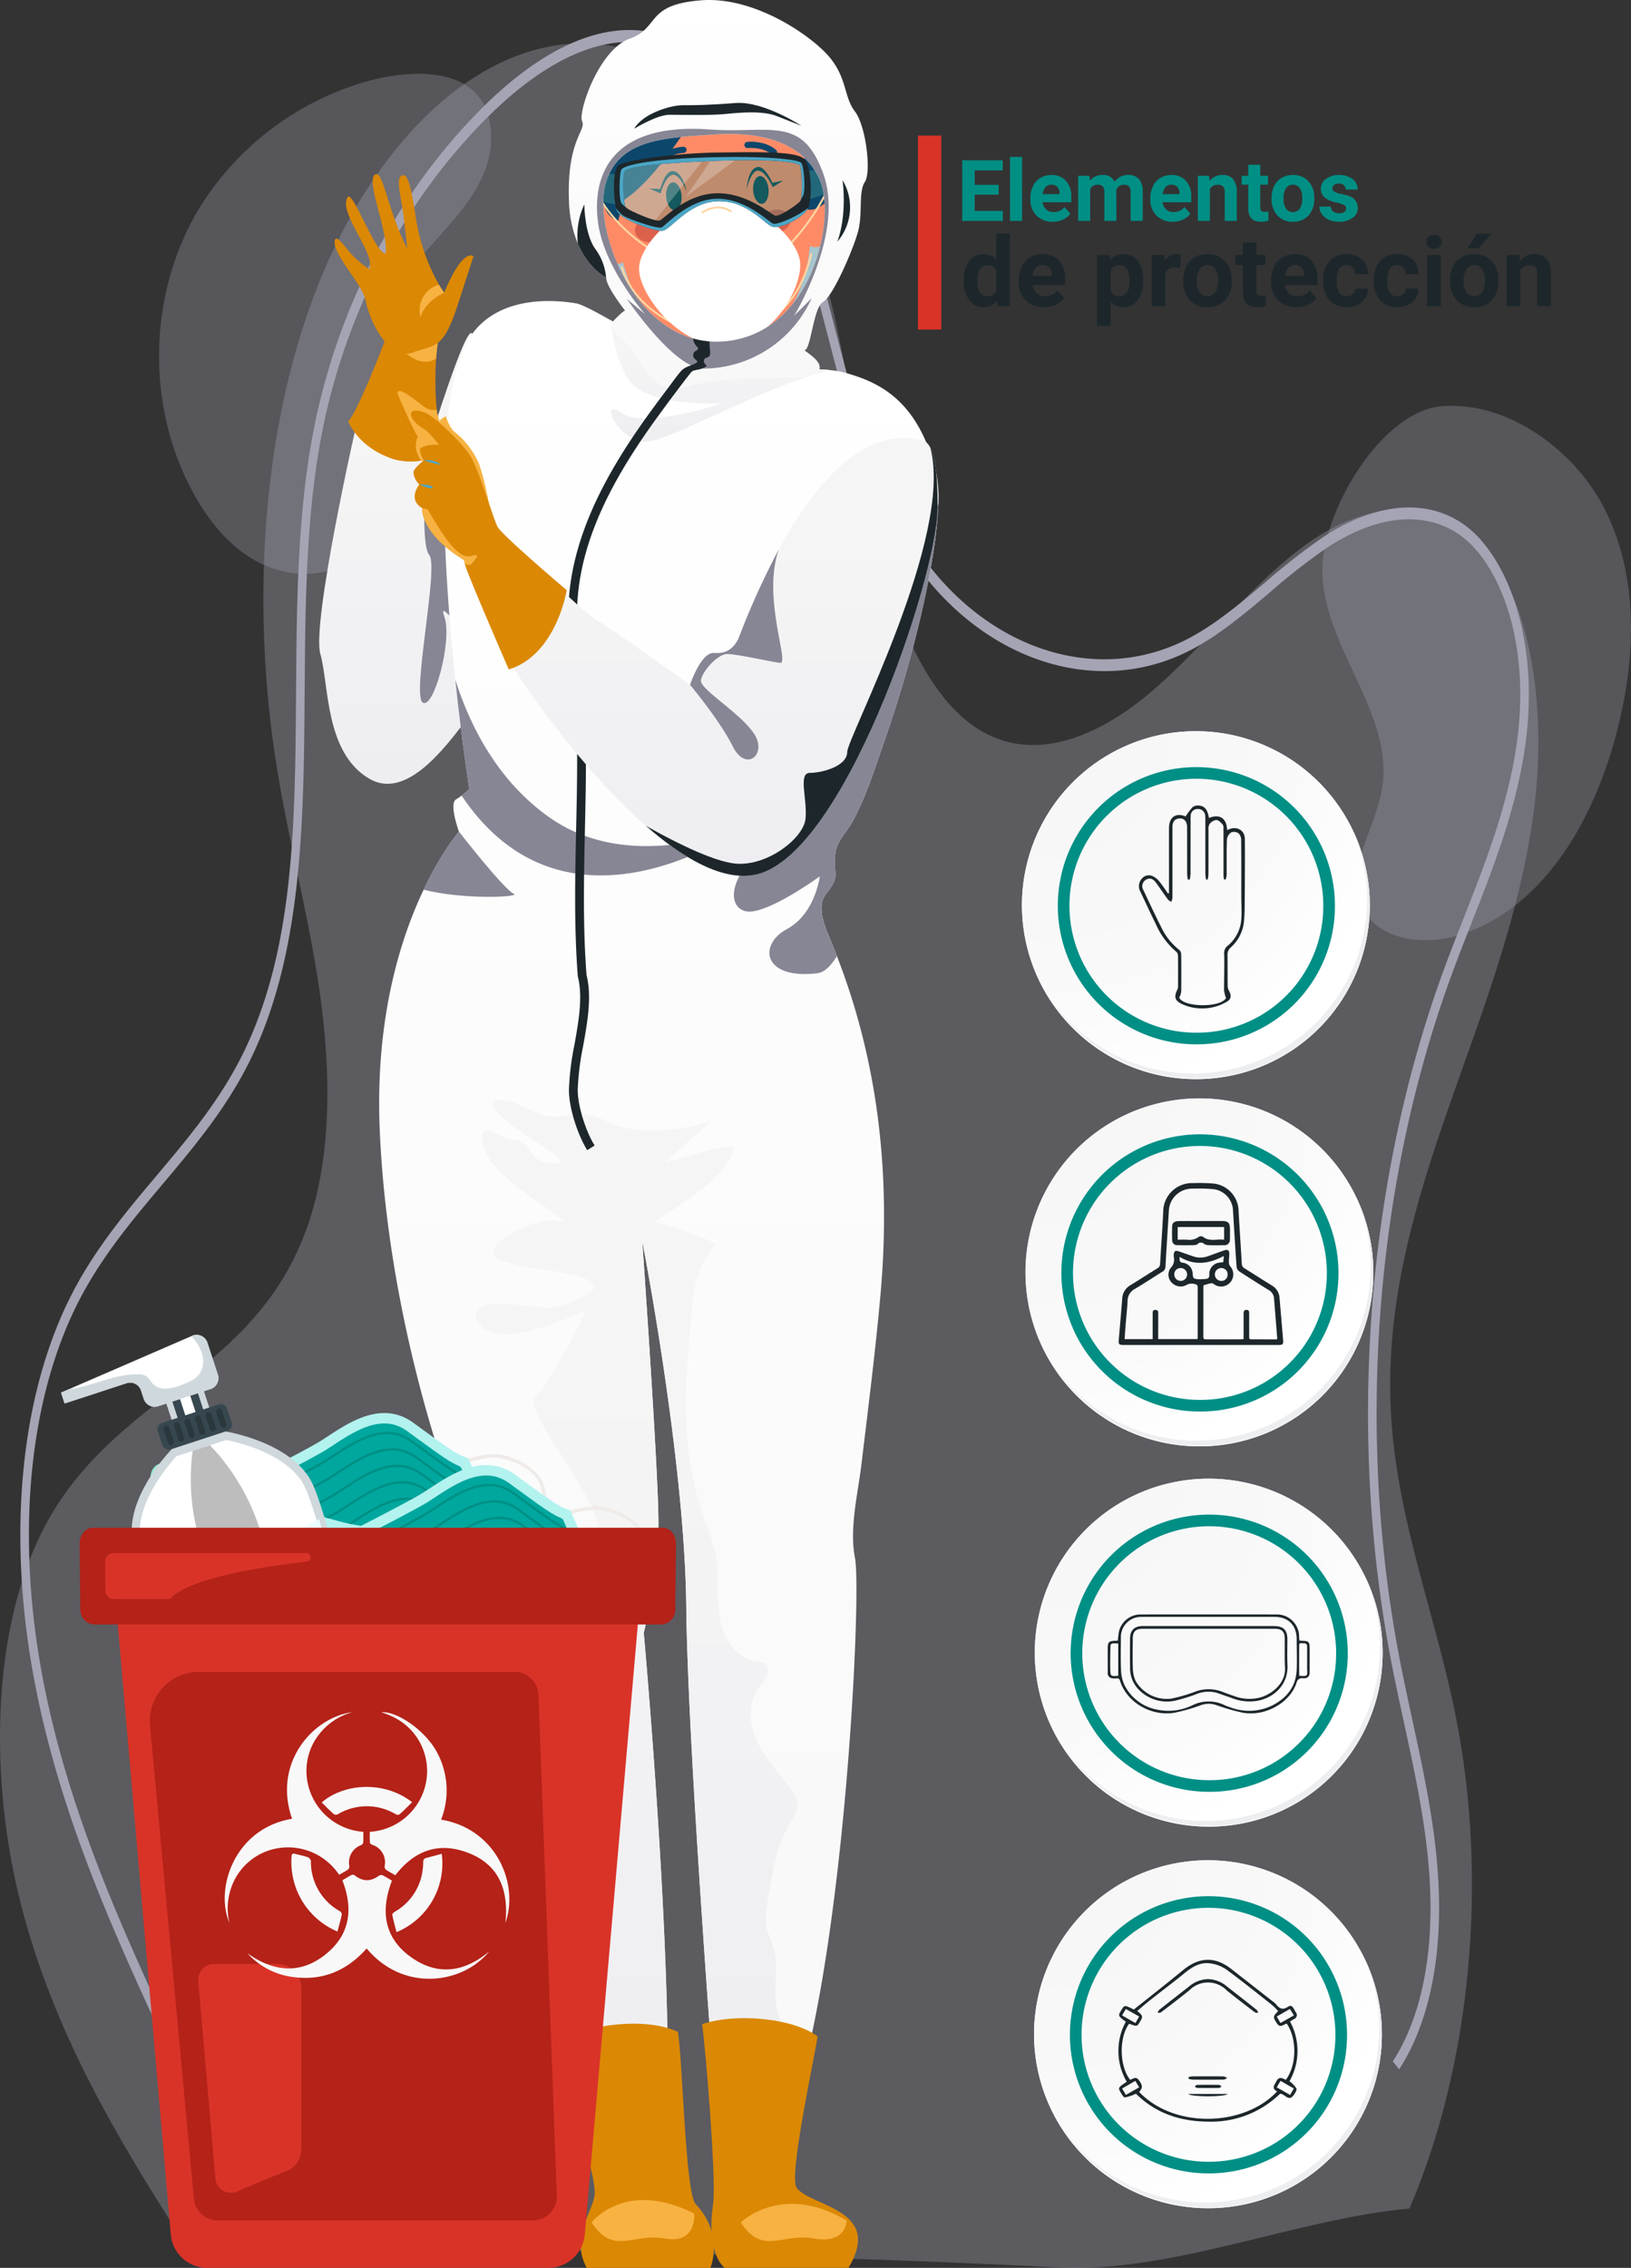 <svg xmlns="http://www.w3.org/2000/svg" xmlns:xlink="http://www.w3.org/1999/xlink" width="420.566" height="584.557" viewBox="0 0 420.566 584.557">
  <rect x="0" y="0" width="420.566" height="584.557" fill="#333333" stroke="none"/>
  <defs>
    <linearGradient id="linear-gradient" x1="0.5" x2="0.5" y2="1" gradientUnits="objectBoundingBox">
      <stop offset="0" stop-color="#f5f5f5"/>
      <stop offset="0.25" stop-color="#f5f5f5"/>
      <stop offset="1" stop-color="#eeeef2"/>
    </linearGradient>
    <linearGradient id="linear-gradient-2" x1="0.5" x2="0.5" y2="1" gradientUnits="objectBoundingBox">
      <stop offset="0" stop-color="#fff"/>
      <stop offset="1" stop-color="#f8f8f8"/>
    </linearGradient>
    <radialGradient id="radial-gradient" cx="0.076" cy="0.019" r="1.465" gradientTransform="translate(0.001)" gradientUnits="objectBoundingBox">
      <stop offset="0" stop-color="#f6f6f7"/>
      <stop offset="0.477" stop-color="#f9f9fa"/>
      <stop offset="0.715" stop-color="#fff"/>
    </radialGradient>
  </defs>
  <g id="img14" transform="translate(-205.292 -7679.056)">
    <g id="Grupo_128293" data-name="Grupo 128293" transform="translate(-816.036 4360.658)">
      <path id="Trazado_163418" data-name="Trazado 163418" d="M444.405,660.369c15.846-36.8,20.354-84.566,11.963-126.743-5.3-26.666-15.485-51.438-16.786-79.245-2.6-55.6,30.211-100.542,37.019-155.3,2.992-24.064-.272-52.1-13.1-66.716-12.668-14.437-30.749-11.49-45.09-1.379s-26.477,26.3-40.247,38.13-30.725,19.147-45.266,9.73c-14.729-9.539-23.084-33.584-27.764-57.019s-6.977-48.395-14.964-69.626c-13.163-34.991-41.23-54.07-67.385-49.133s-49.523,31.981-62.058,67.51-14.725,78.5-8.486,117.746c3.165,19.9,8.379,38.963,11.222,58.981s3.1,41.927-3.244,59.957c-13.274,37.7-48.291,42.961-66.628,75.294-15.135,26.686-15.609,67.41-7.021,100.228S111.3,642.232,127.4,667.565c75.067,3.868,151.479,4.124,226.546,7.991C383.117,677.059,415.264,663,444.405,660.369Z" transform="translate(940.366 3227.286)" fill="#a4a4b4" opacity="0.354" style="mix-blend-mode: multiply;isolation: isolate"/>
      <path id="Trazado_163419" data-name="Trazado 163419" d="M359.21,182.831c-.185,19.826,18.661,37.081,15.381,56.634-1.754,10.462-9.726,21.067-5.092,30.61,4.1,8.444,15.838,9.908,24.814,7.163,21.011-6.428,33.782-27.9,39.889-49.012,5.745-19.853,7.171-42.029-2.03-60.536-7.414-14.911-24.518-28.075-41.887-26.858C374.377,141.949,359.349,167.9,359.21,182.831Z" transform="translate(1003.099 3282.24)" fill="#a4a4b4" opacity="0.31" style="mix-blend-mode: multiply;isolation: isolate"/>
      <path id="Trazado_163420" data-name="Trazado 163420" d="M116.809,147.5c-13.1,21.861-13.694,50.674-1.5,73.053,3.854,7.071,9.059,13.661,16.087,17.593s16.094,4.809,23.09.819c10.609-6.052,12.955-20.325,12.111-32.51s-3.6-24.958,1.087-36.234c3.059-7.35,8.932-13.081,14.143-19.1s10.073-13.045,10.343-21c.7-20.626-21.2-19.085-34.4-14.8A75,75,0,0,0,116.809,147.5Z" transform="translate(955.784 3224.76)" fill="#a4a4b4" opacity="0.31" style="mix-blend-mode: multiply;isolation: isolate"/>
      <g id="Grupo_127514" data-name="Grupo 127514" transform="translate(1026.579 3326.138)" style="mix-blend-mode: multiply;isolation: isolate">
        <path id="Trazado_151849" data-name="Trazado 151849" d="M443.426,623.388l-1.634-2.069c4.495-6.814,11.67-22.433,9.241-50.517-1.081-12.5-3.761-24.85-6.353-36.792-1.157-5.335-2.354-10.852-3.4-16.33-11.147-58.452-6.271-122.933,13.377-176.907,1.745-4.79,3.633-9.6,5.461-14.243,5.415-13.777,11.014-28.025,13.422-43.416,4.223-27.007-4.125-47.25-13.668-54.628-9.155-7.082-22.079-6-35.455,2.971a167.322,167.322,0,0,0-14.248,11.173c-6.078,5.13-12.362,10.432-19.111,14.187-26.55,14.773-59.744,2.218-77.21-29.2-8.394-15.1-13.134-33.345-17.718-50.993-1.776-6.838-3.613-13.91-5.632-20.676-6.282-21.037-17.779-47.442-36.878-53.758-16.781-5.553-33.779,6.651-45.08,17.865-21.622,21.456-36.863,50.515-42.918,81.821-4.082,21.111-4.246,44.089-4.406,66.31-.236,33.092-.482,67.311-13.956,94.869-6.13,12.537-14.561,22.539-22.713,32.213-7.636,9.059-15.531,18.428-21.417,29.783-13.337,25.729-16.606,62.156-8.969,99.941,6.863,33.949,20.851,64.071,34.379,93.2l-1.859,1.659c-13.616-29.321-27.7-59.641-34.649-94.035-7.82-38.687-4.429-76.069,9.3-102.558,6.042-11.656,14.04-21.145,21.774-30.323,8.043-9.542,16.359-19.41,22.321-31.6,13.1-26.793,13.331-59.039,13.574-93.178.161-22.413.326-45.588,4.483-67.076,6.186-31.989,21.73-61.65,43.766-83.521,11.675-11.585,29.285-24.174,46.88-18.353,20.007,6.617,31.929,33.871,38.407,55.568,2.04,6.833,3.886,13.939,5.67,20.81,4.526,17.423,9.2,35.441,17.388,50.158,16.884,30.371,48.972,42.506,74.637,28.226,6.577-3.659,12.783-8.9,18.785-13.959A168.657,168.657,0,0,1,423.456,228.7c14.033-9.409,27.7-10.466,37.5-2.889,10.233,7.914,19.214,29.426,14.752,57.958-2.475,15.822-8.152,30.266-13.643,44.235-1.819,4.626-3.7,9.409-5.427,14.156-19.408,53.313-24.224,117-13.213,174.74,1.034,5.429,2.227,10.92,3.379,16.232,2.619,12.067,5.327,24.545,6.432,37.31C455.764,599.736,448.175,616.19,443.426,623.388Z" transform="translate(-87.906 -97.739)" fill="#a4a4b4"/>
      </g>
      <g id="Grupo_127520" data-name="Grupo 127520" transform="translate(1103.638 3318.398)">
        <g id="Grupo_121036" data-name="Grupo 121036" transform="translate(0 85.823)">
          <path id="Trazado_158690" data-name="Trazado 158690" d="M616.26,236.308c-1.427-3-10.779,27.232-10.779,27.232l-1.418-9.928-10.5-8.226s-5.106,6.241-6.241,10.5-12.481,55.032-10.212,62.975,1.135,25.247,12.481,32.055,23.261-13.332,28.651-19.573S621.933,248.222,616.26,236.308Z" transform="translate(-576.814 -236.099)" fill="url(#linear-gradient)"/>
          <path id="Trazado_158691" data-name="Trazado 158691" d="M590.08,249.451s-1.986,25.53.567,28.367-4.539,36.026-1.7,38.012,7.659-15.886,5.673-21.843,4.823,5.673,4.823-.284,3.12-30.069-9.645-45.387" transform="translate(-562.281 -220.591)" fill="#868695"/>
        </g>
        <g id="Grupo_121037" data-name="Grupo 121037" transform="translate(7.477 84.341)">
          <path id="Trazado_158692" data-name="Trazado 158692" d="M606,268.806c-.817-.182-3.812.681-7.148,1.067a16.713,16.713,0,0,1-6.649-.3c-9.463-2.837-12.1-9.849-12.1-9.849,2.9-3.041,10.8-24.282,10.8-24.282l8.714,1.77,3.812.772c-.318,1.952-.522,3.79-.658,5.537v.023a84.984,84.984,0,0,0,.159,13.14C603.188,260.59,608.158,269.237,606,268.806Z" transform="translate(-580.109 -235.446)" fill="#db8804"/>
          <path id="Trazado_158693" data-name="Trazado 158693" d="M596.39,237c-.318,1.952-.522,3.79-.658,5.537v.023a2.684,2.684,0,0,1-.431.25c-4.834,2.405-9.645-3.971-9.645-3.971l6.922-2.61Z" transform="translate(-573.068 -234.456)" fill="#f7b242"/>
          <path id="Trazado_158694" data-name="Trazado 158694" d="M598.883,259.615c-.817-.182-3.813.681-7.148,1.067-1.316-2.088-1.748-4.2-.794-6.173-1.7-2.723-5.219-11.1-5.219-11.1-.136-2.564,5.378,2.406,7.375,3.676a3.6,3.6,0,0,0,2.723.408C596.069,251.4,601.039,260.046,598.883,259.615Z" transform="translate(-572.989 -226.255)" fill="#f7b242"/>
        </g>
        <g id="Grupo_121038" data-name="Grupo 121038" transform="translate(3.971 44.866)">
          <path id="Trazado_158695" data-name="Trazado 158695" d="M614.374,239.233l-3.883,11.984c-3.86,12-5.6,10.682-12.025,12.895-6.009,2.076-11.013-8.483-11.875-13.389-.761-4.142-8.32-11.712-8.018-15.3.12-1.45,1.132-.715,3.2,1.965a24.675,24.675,0,0,0,5.732,5.185c1.784-4.046-8.14-14.537-5.58-18.577,1.253-1.958,7.049,14.361,9.742,14.576,0,0,.785-1.409-1.414-9.64-1.255-4.727-2.592-9.583-1.4-10.646,2.17-1.92,3.089,8.435,8.428,18.958,0,0-.452-5.315-1.2-10.21-.7-4.468-1.825-8.571.193-8.694,1.654-.107,2.557,6.894,3.3,11.333a50.326,50.326,0,0,0,5.9,16.877,17.725,17.725,0,0,0,1.339,2.072C611.78,236.726,614.374,239.233,614.374,239.233Z" transform="translate(-578.564 -218.051)" fill="#db8804"/>
          <path id="Trazado_158696" data-name="Trazado 158696" d="M594.539,232.68s-5.079,2.251-6.077,6.375a6.856,6.856,0,0,1,4.738-8.447A17.675,17.675,0,0,0,594.539,232.68Z" transform="translate(-566.288 -202.112)" fill="#f7b242"/>
        </g>
        <g id="Grupo_121039" data-name="Grupo 121039" transform="translate(15.442 77.583)">
          <path id="Trazado_158697" data-name="Trazado 158697" d="M727.792,285.317a115.466,115.466,0,0,1-1.7,14.637q-1.158,6.74-2.723,13.412v.023a321.825,321.825,0,0,1-9.8,33.5c-2.269,6.558-4.494,13.571-7.829,19.675-1.5,2.746-4.107,5.151-4.493,8.351-.658,5.356,1.521,5.56-2.247,10.189-2.451,3.018-.93,7.443.59,11.029.726,1.725,1.43,3.449,2.088,5.2,10.938,28.14,13.911,57.392,11.211,87.484-1.316,14.615-3.177,29.184-4.924,43.753-.908,7.421-3.132,16.43-1.634,23.9,1.634,8.238-2,87.3-12.935,130.465a111.91,111.91,0,0,1-5.31,16.408l-17.315-.5s-7.557-96.085-7.943-133.892c-.25-25.893-5.469-60.456-8.737-79.677-1.52-8.873-2.61-14.5-2.61-14.5s4.176,59.366,4.176,72.619c0,13.23-3.79,28.367-3.79,28.367s8.329,91.523,5.673,132.371l-16.816,1.067-.953.068s-.341-.931-.931-2.678c-1.611-4.652-5.151-15.137-9.3-28.866-.159-.5-.3-1-.431-1.452-.045-.136-.068-.25-.113-.386q-1.021-3.37-1.974-6.74c-.908-3.064-1.793-6.15-2.655-9.236q-.579-2.077-1.157-4.221c-.431-1.475-.817-2.95-1.2-4.425-.772-2.95-1.566-5.968-2.337-9.009-1.929-7.625-3.79-15.522-5.469-23.465-.658-3.177-1.316-6.354-1.906-9.531-.318-1.589-.59-3.177-.885-4.766-6.014-33.677-7.716-50.652-8.192-58.255a51.225,51.225,0,0,1-.136-5.288s-17.02-43.118-19.289-94.541c-1.271-28.775,5.265-49.517,11.3-62.18,4.72-9.985,9.123-14.978,9.123-14.978a.247.247,0,0,1-.046-.091c-.295-.84-2.474-7.171-.7-8.238a14.3,14.3,0,0,0,1.43-.976,19.927,19.927,0,0,0,1.974-1.679s-1.861-11.846-3.586-28.163c-3.2-30.069-5.946-75.275,4.357-89.186,7.625-10.326,22.285-8.6,26.824-7.829,1.316.227,4.7,1.974,8.851,4.334,10.144,5.787,24.827,15.318,24.827,15.318s20.356-3.7,31.816-2.451a21.976,21.976,0,0,1,3.359.567c10.212,2.655,19.289,7.943,23.828,25.349A32.864,32.864,0,0,1,727.792,285.317Z" transform="translate(-583.619 -232.468)" fill="url(#linear-gradient-2)"/>
          <path id="Trazado_158698" data-name="Trazado 158698" d="M666.562,247.513c-18.064,4.357-42.709,19.358-48.36,18.45-7.1-1.135-11.347-11.642-5.4-7.4,5.946,4.266,26.1-2.542,26.1-2.542s-20.152,1.407-24.691-6.536c-2.837-4.947-3.9-10.984-4.289-14.842,10.144,5.787,24.827,15.318,24.827,15.318S655.1,246.265,666.562,247.513Z" transform="translate(-550.234 -229.704)" fill="url(#linear-gradient)"/>
          <path id="Trazado_158699" data-name="Trazado 158699" d="M611.975,308.8c1.77.772-12.777,1.566-23.306-1.089,4.72-9.985,9.123-14.978,9.123-14.978S609.411,307.668,611.975,308.8Z" transform="translate(-577.208 -155.967)" fill="#868695"/>
          <path id="Trazado_158700" data-name="Trazado 158700" d="M667.191,313.157c-1.725,1.225-46.249,32.611-73.3-7.829a19.922,19.922,0,0,0,1.974-1.679S594,291.8,592.279,275.486c3.381,10.6,10.189,25.666,24.486,35.629C637.8,325.8,665.874,313.725,667.191,313.157Z" transform="translate(-572.625 -177.863)" fill="#868695"/>
          <path id="Trazado_158701" data-name="Trazado 158701" d="M682.433,571.738a111.916,111.916,0,0,1-5.31,16.408l-17.315-.5s-7.557-96.085-7.943-133.892c-.249-25.893-5.469-60.456-8.737-79.677-1.52-8.873-2.61-14.5-2.61-14.5s4.176,59.366,4.176,72.619c0,13.23-3.79,28.367-3.79,28.367s8.329,91.523,5.674,132.372L629.761,594a20.137,20.137,0,0,1-1.883-2.61c-5.083-8.147-7.148-20.923-9.3-28.866-.159-.5-.3-1-.431-1.452-.045-.136-.068-.25-.113-.386q-1.021-3.37-1.974-6.74c-.908-3.064-1.793-6.15-2.655-9.236q-.579-2.077-1.157-4.221c-.431-1.475-.817-2.95-1.2-4.425-.817-3-1.589-5.991-2.337-9.009q-3-11.676-5.469-23.465c-.658-3.177-1.316-6.354-1.906-9.531-.318-1.589-.59-3.177-.885-4.766-6.014-33.677-7.716-50.652-8.192-58.254,1.793,1.838,3.313,3.472,4.4,4.743,6.241,7.375,3.971,22.126,15.885,26.1s16.453-21.559,16.453-28.934-19.857-30.069-15.886-33.473,13.049-22.126,13.049-22.126-23.261,11.347-27.8,3.4,13.616-3.971,17.587-3.971,17.02-4.539,10.212-7.375-21.559-2.837-23.828-6.241,12.482-10.779,17.588-8.51c1.77.794-.749-.976-1.067-1.271-2.292-2.043-5.083-3.631-7.511-5.492-3.54-2.723-7.421-5.424-10.008-9.123-1.226-1.77-4.675-9.3.885-7.307,1.384.477,2.5,1.611,3.926,1.884.681.136,1.384.091,2.065.227,2.587.59,3.563,3.858,5.81,5.219,1.679,1.021,3.79.84,5.719.635a7.742,7.742,0,0,0-3.064-3.041c-3.495-2.383-6.99-4.743-10.462-7.126-.023-.023-7.035-5.651-3-6.014,4.516-.409,8.351,3.381,12.822,4.108,3.676.613,7.512-.908,11.165-.159a28.826,28.826,0,0,1,5.038,1.929c8.147,3.336,17.451,1.974,25.961-.318q-5.889,5.174-11.733,10.394c5.31-.862,12.481-4.289,17.565-3.835-.386,7.33-14.773,15.432-20.288,19.289,5.129,1.77,11.074,3.064,15.681,5.764-3.722,4.4-5.288,8.987-5.878,14.864-1.77,17.565-3.495,35.72,1.884,52.513,1.452,4.607,3.449,9.077,4.176,13.843.749,5.083.023,10.3.953,15.363s4.266,10.3,9.372,10.961a4.609,4.609,0,0,1,2.224.545c1.974,1.407-.159,4.289-1.589,6.241-2.973,3.994-2.406,9.667-.25,14.138,2.156,4.448,5.651,8.1,8.578,12.1a7.244,7.244,0,0,1,1.679,3.608c.159,1.861-1,3.518-1.952,5.106-3.495,5.878-4.63,12.8-5.719,19.516-.408,2.61-.84,5.31-.2,7.875.409,1.589,1.18,3.064,1.657,4.63,1.52,4.993-.182,10.439.84,15.568C676.261,562.592,680.073,566.859,682.433,571.738Z" transform="translate(-572.663 -117.281)" fill="url(#linear-gradient)"/>
          <path id="Trazado_158702" data-name="Trazado 158702" d="M676.621,257.267a115.46,115.46,0,0,1-1.7,14.637q-1.157,6.74-2.723,13.412v.023a321.731,321.731,0,0,1-9.8,33.5c-2.269,6.558-4.493,13.571-7.829,19.675-1.5,2.746-4.107,5.151-4.493,8.351-.658,5.356,1.521,5.56-2.247,10.19-2.451,3.018-.93,7.443.59,11.029.726,1.725,1.43,3.449,2.088,5.2-1.634,2.632-3.313,4.2-4.992,4.4-14.184,1.7-15.318-7.375-7.943-11.347s8.51-13.616,8.51-13.616-12.481,9.077-18.155,9.077-7.67-9.645,10.484-22.126c13.366-9.168,25.507-73.028,37.444-85.1C676.145,255.451,676.394,256.359,676.621,257.267Z" transform="translate(-532.448 -204.418)" fill="#868695"/>
        </g>
        <g id="Grupo_121040" data-name="Grupo 121040" transform="translate(59.854 521.61)">
          <path id="Trazado_158703" data-name="Trazado 158703" d="M640.4,474.625c-2.694-2.857-3.361-37.994-4.593-44.37,0,0-5.746-3.261-17.588-1.7-10.779,1.418-15.034,6.241-15.034,6.241,1.437,3.86,12.268,32.363,11.111,37.941-.978,4.72-6.052,10.779-1.986,18.343H644.2S647.891,482.568,640.4,474.625Z" transform="translate(-603.189 -428.13)" fill="#db8804"/>
          <path id="Trazado_158704" data-name="Trazado 158704" d="M607.763,453.927s8.7-11.295,26.476-2.269c0,0,.756,7.943-7.566,6.429S613.437,462.626,607.763,453.927Z" transform="translate(-597.383 -402.703)" fill="#f7b242"/>
        </g>
        <g id="Grupo_121041" data-name="Grupo 121041" transform="translate(98.717 520.185)">
          <path id="Trazado_158705" data-name="Trazado 158705" d="M644.716,471.26c-2.21-2.9,4.918-34.957,5.383-39.074,0,0-3.69-3.1-12.481-4.255-10.78-1.418-17.3,1.135-17.3,1.135.792,4.931,3.749,40.007,2.841,46.356-1.89,13.208,3.018,16.453,3.018,16.453h31.882C667.167,476.715,648.445,476.148,644.716,471.26Z" transform="translate(-620.314 -427.502)" fill="#db8804"/>
          <path id="Trazado_158706" data-name="Trazado 158706" d="M624.718,453.376s10.589-10.432,27.309-.477c0,0-.077,6.15-8.4,4.636S630.391,462.075,624.718,453.376Z" transform="translate(-614.724 -400.727)" fill="#f7b242"/>
        </g>
        <g id="Grupo_121047" data-name="Grupo 121047" transform="translate(64.221 0)">
          <path id="Trazado_158707" data-name="Trazado 158707" d="M638.965,209.483c16.317.184,33.285,17.4,34.04,28.367s-9.833,41.606-31.771,40.472-34.953-34.231-33.834-44.253S622.135,209.295,638.965,209.483Z" transform="translate(-602.295 -184.063)" fill="#a7c6ce"/>
          <path id="Trazado_158708" data-name="Trazado 158708" d="M633.312,222.572s6.627-7.7,8.147.6c1.759,9.613-6.747,14.186-8.7,11.236S633.312,222.572,633.312,222.572Z" transform="translate(-570.968 -171.576)" fill="#ff8b66"/>
          <path id="Trazado_158709" data-name="Trazado 158709" d="M614.933,224.037s-7.716-6.608-7.961,1.822c-.286,9.77,8.814,13,10.3,9.79S614.933,224.037,614.933,224.037Z" transform="translate(-602.763 -168.714)" fill="#ff8b66"/>
          <path id="Trazado_158710" data-name="Trazado 158710" d="M639.669,274.819c15.91-1.212,24.1-12.286,21.725-43.456-1.223-16.078-10.155-25.317-27.977-23.96s-24.575,11.789-23.349,27.868C612.616,268.765,623.232,276.072,639.669,274.819Z" transform="translate(-599.003 -186.868)" fill="#ff8b66"/>
          <path id="Trazado_158711" data-name="Trazado 158711" d="M612.691,225.786c-.159,1.62,1.357,3.093,3.383,3.291s3.8-.958,3.953-2.578-1.357-3.093-3.383-3.291S612.847,224.166,612.691,225.786Z" transform="translate(-595.51 -166.667)" fill="#db614d"/>
          <path id="Trazado_158712" data-name="Trazado 158712" d="M627.146,225.567c.229,1.611,2.049,2.685,4.064,2.4s3.465-1.825,3.236-3.436-2.049-2.687-4.064-2.4S626.917,223.953,627.146,225.567Z" transform="translate(-577.176 -168.068)" fill="#db614d"/>
          <g id="Grupo_121042" data-name="Grupo 121042" transform="translate(22.368 37.828)">
            <path id="Trazado_158713" data-name="Trazado 158713" d="M615.429,219.442a.794.794,0,0,0,.956-.218c2.027-2.476,5.914-2.678,5.953-2.678a.8.8,0,0,0-.07-1.6c-.188.009-4.643.241-7.117,3.266a.8.8,0,0,0,.114,1.121A.806.806,0,0,0,615.429,219.442Z" transform="translate(-614.97 -214.95)" fill="#0c476b"/>
          </g>
          <g id="Grupo_121043" data-name="Grupo 121043" transform="translate(45.416 36.534)">
            <path id="Trazado_158714" data-name="Trazado 158714" d="M625.587,215.937a.793.793,0,0,0,.42.07c.039,0,3.917-.39,6.293,1.747a.8.8,0,0,0,1.067-1.185c-2.9-2.621-7.342-2.169-7.53-2.149a.8.8,0,0,0-.25,1.516Z" transform="translate(-625.126 -214.38)" fill="#0c476b"/>
          </g>
          <path id="Trazado_158715" data-name="Trazado 158715" d="M616.247,222.722c.152,1.977,1.162,3.511,2.26,3.424s1.865-1.752,1.716-3.726-1.162-3.511-2.26-3.427S616.1,220.746,616.247,222.722Z" transform="translate(-591.005 -171.993)" fill="#1a4850"/>
          <path id="Trazado_158716" data-name="Trazado 158716" d="M626.135,222.009c.15,1.977,1.162,3.511,2.258,3.427s1.868-1.754,1.716-3.729-1.162-3.511-2.26-3.427S625.983,220.033,626.135,222.009Z" transform="translate(-578.454 -172.898)" fill="#1a4850"/>
          <path id="Trazado_158717" data-name="Trazado 158717" d="M633.809,228.506s-9.8,2.14-15.1-.132c0,0,3.443,7.119,8.805,6.048A7.951,7.951,0,0,0,633.809,228.506Z" transform="translate(-587.862 -160.082)" fill="#1a4850"/>
          <path id="Trazado_158718" data-name="Trazado 158718" d="M623.964,222.95s-1.82-4.757-3.7-4.262-3.018,4.775-3.018,4.775l-2.939-1.282,2.853.154s1.141-4.459,3.03-4.611C622.874,217.506,623.964,222.95,623.964,222.95Z" transform="translate(-593.448 -173.609)" fill="#1a4850"/>
          <path id="Trazado_158719" data-name="Trazado 158719" d="M625.388,222.979s1.078-4.977,3.016-4.772,3.7,4.262,3.7,4.262l2.712-1.713-2.8.586s-1.8-4.237-3.692-4.1C625.638,217.433,625.388,222.979,625.388,222.979Z" transform="translate(-579.377 -174.219)" fill="#1a4850"/>
          <g id="Grupo_121044" data-name="Grupo 121044" transform="translate(35.208 53.984)">
            <path id="Trazado_158720" data-name="Trazado 158720" d="M622.753,228.986a4.971,4.971,0,0,0,1.157.37l.322-1.691c-1.439-.275-1.813-1.123-1.874-1.786a2.126,2.126,0,0,1,.924-2.054q.446-.17.987.538l1.368-1.044a2.473,2.473,0,0,0-2.982-1.1,3.778,3.778,0,0,0-2.011,3.813A3.526,3.526,0,0,0,622.753,228.986Z" transform="translate(-620.628 -222.069)" fill="#db614d"/>
          </g>
          <path id="Trazado_158721" data-name="Trazado 158721" d="M615.01,223.558l-1.992,8.02s-5.953-1.591-3.334-11.09S615.01,223.558,615.01,223.558Z" transform="translate(-600.157 -174.599)" fill="#0c476b"/>
          <path id="Trazado_158722" data-name="Trazado 158722" d="M637.915,212.368s-19.337,34.773-29.538,30.024c0,0-2.712-37.2,26.817-37.2s35.377,16.623,35.288,33.085c0,0-4.126,6.089-7.779,5.224C662.7,243.5,667.287,213.067,637.915,212.368Z" transform="translate(-601.054 -189.513)" fill="#0c476b"/>
          <path id="Trazado_158723" data-name="Trazado 158723" d="M622.883,238.167s-13.24-8.131-15.6-21.039" transform="translate(-602.364 -174.357)" fill="none" stroke="#ffd5a2" stroke-linecap="round" stroke-miterlimit="10" stroke-width="0.5"/>
          <path id="Trazado_158724" data-name="Trazado 158724" d="M629.905,243.562s13.8-12.67,14.749-30.684" transform="translate(-573.644 -179.752)" fill="none" stroke="#ffd5a2" stroke-linecap="round" stroke-miterlimit="10" stroke-width="0.5"/>
          <path id="Trazado_158725" data-name="Trazado 158725" d="M611.216,230.58c5.249,18.581,41.416,28.179,48.791-3.452" transform="translate(-597.367 -161.663)" fill="none" stroke="#ffd5a2" stroke-linecap="round" stroke-miterlimit="10" stroke-width="0.5"/>
          <path id="Trazado_158726" data-name="Trazado 158726" d="M633.012,221.166c9.819-.626,20.234,8.7,21.559,14.939s-6.431,21.182-19.1,22.126c-11.724.876-22.314-13.049-22.314-19.666S624.123,221.733,633.012,221.166Z" transform="translate(-594.906 -169.27)" fill="#fff"/>
          <path id="Trazado_158727" data-name="Trazado 158727" d="M620.363,223.107s3.688-2.648,7.28-.284" transform="translate(-585.756 -168.374)" fill="none" stroke="#ffd5a2" stroke-linecap="round" stroke-linejoin="round" stroke-width="0.5"/>
          <path id="Trazado_158728" data-name="Trazado 158728" d="M612.331,222.246a4.748,4.748,0,0,0,.681.318.07.07,0,0,1-.045.023S612.717,222.45,612.331,222.246Z" transform="translate(-595.952 -167.86)" fill="#4ba6c6"/>
          <g id="Grupo_121045" data-name="Grupo 121045" transform="translate(4.671 39.233)">
            <path id="Trazado_158729" data-name="Trazado 158729" d="M632.155,218.76l.377,7.471a28.171,28.171,0,0,0,7.943-3.216c.885-.581,2.648-5.294,2.176-6.241C642.651,216.774,639.34,218.664,632.155,218.76Z" transform="translate(-575.459 -214.04)" fill="#23687a"/>
            <path id="Trazado_158730" data-name="Trazado 158730" d="M615.265,218.742a51.156,51.156,0,0,1-7.847-1.135s-.663,4.35.188,6.148,7.471,2.741,7.471,2.741Z" transform="translate(-607.172 -212.982)" fill="#23687a"/>
            <path id="Trazado_158731" data-name="Trazado 158731" d="M658.415,227.82c-.068,1.7-5.174,4.471-7.194,4.63-2.02.182-8.692-6.2-15.636-6.332s-12.618,6.241-14.252,6.808a3.741,3.741,0,0,1-1.747-.113c-2.791-.658-7.512-2.882-8.1-3.722-.794-1.044-.522-10.6.635-10.779a190.365,190.365,0,0,1,20.56-1.906l1.929-.068c2.383-.068,4.63-.091,6.74-.091a118.333,118.333,0,0,1,16.226.862C659.277,217.54,658.483,226.118,658.415,227.82Z" transform="translate(-602.273 -214.71)" fill="#008f85" opacity="0.25"/>
            <path id="Trazado_158732" data-name="Trazado 158732" d="M632.68,216.316l-13.094,16.407c-2.791-.658-7.512-2.882-8.1-3.722-.794-1.044-.522-10.6.635-10.779A190.354,190.354,0,0,1,632.68,216.316Z" transform="translate(-602.273 -214.621)" fill="#fff" opacity="0.25"/>
            <path id="Trazado_158733" data-name="Trazado 158733" d="M631.931,216.246l-13.48,9.985s3.79-5.2,6.74-9.894C627.574,216.269,629.821,216.246,631.931,216.246Z" transform="translate(-592.854 -214.71)" fill="#fff" opacity="0.25"/>
            <path id="Trazado_158734" data-name="Trazado 158734" d="M659.7,217.65c-1.521-2.269-9.917-2.179-22.694-2-11.347.182-23.828,2-25.53,3.313-1.543,1.2-1.362,8.011-.635,10.961.023,0,.023,0,0,.023a7.191,7.191,0,0,0,.25.749c.953,2.269,9.645,5.288,11.732,5.106,2.088-.2,6.627-7.126,13.8-7.58,7.67-.454,12.209,5.492,14.3,6.445,2.065.93,7.829-2.088,9.259-4.357.068-.113.136-.25.2-.386V229.9C661.542,227.2,661.133,219.806,659.7,217.65Zm-46.522,2.723c.84-.93,6.9-1.884,22.6-2.542,15.681-.658,21.741.386,22.4,1.044.59.567.749,6.695.386,8.692a1.49,1.49,0,0,1-.181.567c-.567.772-5.4,4.176-6.536,3.79s-7.285-5.968-15.137-5.764c-7.829.182-13.412,6.513-14.547,6.99-.749.318-4.2-.953-6.581-2.11a4.748,4.748,0,0,1-.681-.318.022.022,0,0,0-.023-.023,5.109,5.109,0,0,1-1.611-1.044C612.8,228.792,612.388,221.258,613.182,220.373Z" transform="translate(-603.198 -215.569)" fill="#1d272b"/>
            <path id="Trazado_158735" data-name="Trazado 158735" d="M658.322,225.923a3.518,3.518,0,0,1-.567.953c.363-2,.2-8.124-.386-8.692-.658-.658-6.717-1.7-22.4-1.044-15.7.658-21.763,1.611-22.6,2.542-.794.885-.386,8.419.091,9.282a4.373,4.373,0,0,1-1.044-.953c-.658-.953-.567-6.9-.091-8.51.386-1.294,7.943-2.927,23.556-3.313,15.591-.363,22.126.681,22.875,1.43S658.889,224.335,658.322,225.923Z" transform="translate(-602.384 -214.879)" fill="#4ba6c6"/>
            <path id="Trazado_158736" data-name="Trazado 158736" d="M660.081,223.218c-.068.136-.136.272-.2.386-1.43,2.269-7.194,5.288-9.259,4.357-2.088-.953-6.626-6.9-14.3-6.445-7.171.454-11.71,7.375-13.8,7.58-2.088.182-10.78-2.837-11.732-5.106a7.147,7.147,0,0,1-.25-.749,6.333,6.333,0,0,0,2.337,2.247c2.179,1.044,8.51,3.223,9.463,2.746.93-.477,7.262-7.557,14.66-7.375,7.353.2,12.845,5.968,14.07,6.422C652.07,227.666,657.449,225.351,660.081,223.218Z" transform="translate(-602.895 -208.86)" fill="#4ba6c6"/>
          </g>
          <path id="Trazado_158737" data-name="Trazado 158737" d="M678.968,227.023c-2.837-3.7-2-8.238-6.241-13.616-4.244-5.4-19.312-16.158-33.473-15.046-14.479,1.135-10.485,7.1-18.427,9.917-7.943,2.859-13.344,19.017-12.209,21.287s-3.971,4.811-3.4,20.424a30.6,30.6,0,0,0,2.292,11.074c2.655,6.2,6.694,8.442,7.285,8.737a.279.279,0,0,1,.068.045c-.295,1.974,4.832,8.508,4.834,8.51-.177-.227-3.261,2.73-3.349,3.132-.483,2.229,2.657,4.148,4.064,5.689,1.8,1.974,3,4.409,4.566,6.579s3.679,4.169,6.318,4.589c2.124.338,4.25-.393,6.334-.926,6.8-1.734,13.854-1.4,20.8-1.759,2.262-.12,9.252.234,10.9-1.489,1.906-1.995-1.652-4.3-3.4-5.6,1.7,0,2.269-11.074,4.834-12.481,2.542-1.407,7.943-13.889,9.077-18.427s0-9.94,1.68-12.481C683.234,242.613,681.8,230.7,678.968,227.023ZM645.7,286.23a24.491,24.491,0,0,1-4.266.068,21.108,21.108,0,0,1-4.2-.772c-17-4.766-25.371-28.957-22.671-39.51,3.132-12.186,15.885-12.186,27.822-13.049,12.459-.885,23.238,2,27.5,11.619C674.157,254.255,668.325,283.893,645.7,286.23Z" transform="translate(-605.042 -198.281)" fill="url(#linear-gradient-2)"/>
          <path id="Trazado_158738" data-name="Trazado 158738" d="M666.775,224.6c-5.492-15.318-13.623-10.4-29.5-11.528-26.154-1.856-30.267,12.835-28.564,24.386,1.7,11.531,12.112,23.27,12.112,23.27l-4.736-3.98s12.284,18.2,19.85,17.96a30.773,30.773,0,0,0,27.807-18.148l-4.546,4.532S672.244,239.922,666.775,224.6Zm-25.144,43.05c-22.6,2.338-34.245-28.026-31.135-40.213,3.132-12.186,15.885-12.186,27.822-13.049,12.459-.885,23.238,2,27.5,11.619C670.088,235.678,664.256,265.316,641.631,267.653Z" transform="translate(-600.973 -179.704)" fill="#868695"/>
          <path id="Trazado_158739" data-name="Trazado 158739" d="M612.606,216.622s5.862-3.592,9.077-3.592,10.589.188,14.372-.191,9.645-.944,13.428.567,6.241,2.46,6.241,2.46-9.835-6.431-17.02-5.864-10.591.567-13.616.567S614.875,212.65,612.606,216.622Z" transform="translate(-595.603 -183.448)" fill="#1d272b"/>
          <path id="Trazado_158740" data-name="Trazado 158740" d="M637.012,218.732s1.325,8.51-1.323,15.885A13.6,13.6,0,0,0,637.012,218.732Z" transform="translate(-566.302 -172.321)" fill="#1d272b"/>
          <path id="Trazado_158741" data-name="Trazado 158741" d="M613.535,240.344c-.59-.295-4.629-2.542-7.285-8.737a19.079,19.079,0,0,1,1.679-10.121s0,7.557,2.837,11.528A14.28,14.28,0,0,1,613.535,240.344Z" transform="translate(-603.786 -168.825)" fill="#1d272b"/>
          <g id="Grupo_121046" data-name="Grupo 121046" transform="translate(0 87.246)">
            <path id="Trazado_158742" data-name="Trazado 158742" d="M640.347,241.9a.965.965,0,0,0-.182,1.044,2.092,2.092,0,0,0,.7.84,5.332,5.332,0,0,1-2.5,1c-1.157.318-1.089.045-1.952,1.135-1.135,1.407-2.2,2.859-3.291,4.289-1.7,2.247-3.381,4.516-5.015,6.785-.522.681-1,1.384-1.5,2.065C615.588,274.624,605.9,292.6,607.555,312.3c2.587,16.884,2.224,34.063,1.861,50.7-.272,12.391-.568,25.235.409,37.807,1.407,5.56.25,12.05-.885,18.336a67.874,67.874,0,0,0-1.384,11.256c0,4.448,2.247,11.006,4.357,14.342l-1.906,1.2c-2.269-3.586-4.72-10.552-4.72-15.545a69.213,69.213,0,0,1,1.43-11.665c1.067-6.036,2.2-12.277.862-17.565-1-12.89-.7-25.78-.431-38.239.363-16.521.726-33.609-1.838-50.357-1.657-19.675,7.511-37.694,18.45-53.4.93-1.339,1.884-2.678,2.859-3.994,1.294-1.793,2.61-3.54,3.926-5.288,1.135-1.52,2.224-3.041,3.427-4.516,1.135-1.384,2.383-1.452,3.971-2.247a.686.686,0,0,0,.408-.386c.068-.318-.34-.522-.59-.726a1.29,1.29,0,0,1,.045-1.974c.34-.2.84-.408.772-.794a.73.73,0,0,0-.272-.409,3.273,3.273,0,0,1-1-2.111,21.112,21.112,0,0,0,4.2.772c.068.726.045,1.52.159,2.292.068.59.113,1.294-.363,1.657C641,241.651,640.619,241.673,640.347,241.9Z" transform="translate(-605.113 -236.726)" fill="#1d272b"/>
          </g>
        </g>
        <g id="Grupo_121048" data-name="Grupo 121048" transform="translate(41.854 112.947)">
          <path id="Trazado_158743" data-name="Trazado 158743" d="M712.837,266.512c-.272,17.882-24.668,90.774-47.656,94.178-8.4,1.248-18.268-4.607-27.573-12.754-.023-.023-.045-.045-.068-.045-16.135-14.161-30.523-35.2-32.5-38.261-3.109-4.811-11.256-17.292-9.554-25.235s7.58-8.215,7.58-8.215,2.428,1.974,4.13,3.109,14.592,13.911,17.7,15.59c3.132,1.725,24.123,16.748,24.123,16.748s2.837-8.51,6.241-8.215c3.4.272,5.106-1.43,6.241-3.7A202.872,202.872,0,0,1,671.9,276.747c8.465-15.59,21.582-32.565,37.4-27.913.068,0,.84.045,1.679,1.657v.023C711.906,252.351,713,256.708,712.837,266.512Z" transform="translate(-595.257 -248.051)" fill="url(#linear-gradient)"/>
          <path id="Trazado_158744" data-name="Trazado 158744" d="M642.187,289.9c-2.542-.272-11.074-2.269-13.616-2.269s-6.536,4.539-6.808,6.808,9.94,8.215,13.616,13.616-2,10.212-5.4,3.4-11.029-15.886-11.029-15.886,2.837-8.51,6.241-8.215c3.4.272,5.106-1.43,6.241-3.7A202.9,202.9,0,0,1,641.824,260.7C637.49,273.155,644.706,290.175,642.187,289.9Z" transform="translate(-565.184 -232.001)" fill="#868695"/>
          <path id="Trazado_158745" data-name="Trazado 158745" d="M689.148,265.135c-.272,17.883-24.668,90.774-47.657,94.178-8.4,1.248-18.268-4.607-27.573-12.754,4.425,2.519,15.477,8.533,22.172,9.645,8.51,1.43,18.427-6.241,19.017-11.347.545-5.106-2-11.914,1.135-11.914,3.109,0,9.622-1.7,9.622-5.4,0-3.608,27.573-55.8,21.423-78.406C688.218,250.974,689.307,255.331,689.148,265.135Z" transform="translate(-571.569 -246.675)" fill="#1d272b"/>
        </g>
        <g id="Grupo_121049" data-name="Grupo 121049" transform="translate(23.664 105.845)">
          <path id="Trazado_158746" data-name="Trazado 158746" d="M590.418,247.275c.093-.962,1.788-1.718,1.788-1.718s.858,3.123,2.533,4.275a20.9,20.9,0,0,1,5.594,7.085c1.659,3.223,3.542,14.07,3.542,14.07s-9.969-10.432-10.262-12.323S590.418,247.275,590.418,247.275Z" transform="translate(-583.21 -244.115)" fill="#f7b242"/>
          <path id="Trazado_158747" data-name="Trazado 158747" d="M627.4,291.2s-2.649,16.641-14.939,20.424c0,0-10.9-25.031-11.333-27.189-.093-.606-.2-1.005-.2-1.005-11.551-7.074-10.8-13.416-10.8-13.416s-3.788-1.718-.76-6.057a5.174,5.174,0,0,1-1.5-3.152c-.059-.837,2.66-3.066,2.66-3.066s-1.514-2.694-.71-3.209a7.276,7.276,0,0,1,4.709-.717s-2.691-3.5-3.962-4.2c-3.629-1.958-5.188-6,.027-4.28,2.605.833,9.8,7.886,11.923,11.249,2.172,3.334,5.93,16.131,7.049,18.266C610.664,277.016,627.4,291.2,627.4,291.2Z" transform="translate(-587.242 -244.922)" fill="#db8804"/>
          <path id="Trazado_158748" data-name="Trazado 158748" d="M588.687,250.624a5.742,5.742,0,0,1,3.867.681C594.544,252.437,588.687,250.624,588.687,250.624Z" transform="translate(-585.407 -237.796)" fill="#4ba6c6"/>
          <path id="Trazado_158749" data-name="Trazado 158749" d="M588.179,253.314s2.857-.123,3.388.635S590.153,254.208,588.179,253.314Z" transform="translate(-586.052 -234.278)" fill="#4ba6c6"/>
          <path id="Trazado_158750" data-name="Trazado 158750" d="M601.01,270.552c-.193.141-.731.1-1.489-.15-.093-.606-.2-1.005-.2-1.005-11.551-7.074-10.8-13.416-10.8-13.416l1.452.381a78.52,78.52,0,0,0,5.356,8.378c1.918,2.258,3.822,4.339,6.132,3.538C603.8,267.477,602.043,269.687,601.01,270.552Z" transform="translate(-585.633 -230.884)" fill="#f7b242"/>
        </g>
      </g>
      <g id="Grupo_127521" data-name="Grupo 127521" transform="translate(1284.845 3506.866)">
        <g id="Grupo_18423" data-name="Grupo 18423" transform="translate(0 0)">
          <g id="Grupo_18421" data-name="Grupo 18421">
            <g id="Grupo_18420" data-name="Grupo 18420">
              <g id="Grupo_18419" data-name="Grupo 18419">
                <path id="Trazado_40936" data-name="Trazado 40936" d="M284.3,2190.56a44.84,44.84,0,1,1-44.84-44.839A44.84,44.84,0,0,1,284.3,2190.56Z" transform="translate(-194.623 -2145.721)" fill="#fff"/>
              </g>
            </g>
          </g>
          <path id="Trazado_40937" data-name="Trazado 40937" d="M284.012,2190.243a44.839,44.839,0,1,0-44.84,44.841A44.665,44.665,0,0,0,284.012,2190.243Z" transform="translate(-194.331 -2145.404)" fill="url(#radial-gradient)"/>
          <path id="Trazado_40938" data-name="Trazado 40938" d="M270.867,2187.728a34.227,34.227,0,1,0-34.226,34.226A34.1,34.1,0,0,0,270.867,2187.728Z" transform="translate(-191.665 -2142.739)" fill="none" stroke="#008f85" stroke-miterlimit="10" stroke-width="3"/>
          <g id="Grupo_18422" data-name="Grupo 18422" transform="translate(7.944 25.174)">
            <path id="Trazado_40939" data-name="Trazado 40939" d="M277.748,2164.488a44.846,44.846,0,0,1-77.2,44.655,44.7,44.7,0,0,0,77.2-44.655Z" transform="translate(-200.545 -2164.488)" fill="#eceef0"/>
          </g>
        </g>
        <g id="Grupo_117564" data-name="Grupo 117564" transform="translate(30.164 19.155)">
          <path id="Trazado_151106" data-name="Trazado 151106" d="M5478.563,948.393v-5.454c0-3.737-.006-7.473,0-11.21.007-2.972,1.758-4.154,4.288-3.108a17.586,17.586,0,0,1,1.786-2.389,2.324,2.324,0,0,1,1.625-.424c1.535.112,2.253,1.063,2.608,3.213,2.815-1.161,4.62.137,4.669,3.089.2-.072.38-.128.555-.2,2.065-.838,4.02.308,4.039,2.526.046,5.686,0,11.373-.041,17.059-.01,1.524-.073,3.055-.23,4.57a10.294,10.294,0,0,1-3.379,6.328,2.421,2.421,0,0,0-.827,1.935c.033,2.7.008,5.392.042,8.087a2.6,2.6,0,0,0,.349,1.143c.639,1.173.6,2.138-.535,2.8a12.53,12.53,0,0,1-11.433.7c-2-.93-2.307-1.849-1.361-3.8a1.68,1.68,0,0,0,.182-.708c.013-2.7.023-5.4-.012-8.1a1.356,1.356,0,0,0-.432-.938,19.842,19.842,0,0,1-5.286-7.144c-1.372-2.79-2.685-5.608-4.009-8.421a2.814,2.814,0,0,1,.3-3.158,2.33,2.33,0,0,1,2.664-.878,4.573,4.573,0,0,1,1.852,1.342c.851,1,1.551,2.131,2.313,3.207Zm14.7,27.028a9.3,9.3,0,0,1-.492-1.966c-.015-3.11.1-6.223.029-9.331a2.312,2.312,0,0,1,.851-2.135,9.671,9.671,0,0,0,3.578-7.116c.113-1.814-.015-3.643-.019-5.466-.005-4.9.021-9.8-.031-14.693a2.436,2.436,0,0,0-.662-1.734,2.09,2.09,0,0,0-1.878-.265,2.615,2.615,0,0,0-1.133,1.832c-.118,3.067-.045,6.141-.068,9.212a4.962,4.962,0,0,1-.283,1.144l-.451-.092c-.028-.438-.078-.877-.079-1.315-.006-3.777,0-7.554-.012-11.331,0-.492.065-1.119-.2-1.446-.421-.527-1.078-1.161-1.656-1.184a2.689,2.689,0,0,0-1.739,1.049,2.662,2.662,0,0,0-.255,1.554c-.019,3.818,0,7.637-.021,11.455a8.92,8.92,0,0,1-.2,1.3l-.423-.013a10.237,10.237,0,0,1-.172-1.341c-.014-4.566-.008-9.132-.011-13.7a10.178,10.178,0,0,0-.04-1.491,1.828,1.828,0,0,0-1.988-1.647,1.733,1.733,0,0,0-1.743,1.748c-.041.453-.027.912-.028,1.369,0,4.566,0,9.132-.017,13.7a9.424,9.424,0,0,1-.211,1.385l-.485-.024a10.611,10.611,0,0,1-.179-1.348c-.014-4.068,0-8.135-.014-12.2,0-1.569-.964-2.449-2.316-2.139-1.21.278-1.456,1.185-1.454,2.278q.018,9.09-.008,18.18a3.483,3.483,0,0,1-.31.979,3.283,3.283,0,0,1-.849-.6c-1.056-1.437-2.046-2.922-3.105-4.356-.644-.872-1.463-1.385-2.569-.74a1.934,1.934,0,0,0-.624,2.725c1.481,3.149,2.951,6.306,4.521,9.411a16.535,16.535,0,0,0,4.752,6,1.636,1.636,0,0,1,.45,1.167q.056,4.794,0,9.588a5.926,5.926,0,0,1-.51,1.512C5482.441,977.9,5491.98,977.909,5493.267,975.421Z" transform="translate(-5470.815 -925.801)" fill="#1d272b"/>
        </g>
      </g>
      <g id="Grupo_127522" data-name="Grupo 127522" transform="translate(1288.155 3699.535)">
        <g id="Grupo_18423-2" data-name="Grupo 18423" transform="translate(0 0)">
          <g id="Grupo_18421-2" data-name="Grupo 18421">
            <g id="Grupo_18420-2" data-name="Grupo 18420">
              <g id="Grupo_18419-2" data-name="Grupo 18419">
                <path id="Trazado_40936-2" data-name="Trazado 40936" d="M284.3,2190.56a44.84,44.84,0,1,1-44.84-44.839A44.84,44.84,0,0,1,284.3,2190.56Z" transform="translate(-194.623 -2145.721)" fill="#fff"/>
              </g>
            </g>
          </g>
          <path id="Trazado_40937-2" data-name="Trazado 40937" d="M284.012,2190.243a44.839,44.839,0,1,0-44.84,44.841A44.665,44.665,0,0,0,284.012,2190.243Z" transform="translate(-194.331 -2145.404)" fill="url(#radial-gradient)"/>
          <path id="Trazado_40938-2" data-name="Trazado 40938" d="M270.867,2187.728a34.227,34.227,0,1,0-34.226,34.226A34.1,34.1,0,0,0,270.867,2187.728Z" transform="translate(-191.665 -2142.739)" fill="none" stroke="#008f85" stroke-miterlimit="10" stroke-width="3"/>
          <g id="Grupo_18422-2" data-name="Grupo 18422" transform="translate(7.944 25.174)">
            <path id="Trazado_40939-2" data-name="Trazado 40939" d="M277.748,2164.488a44.846,44.846,0,0,1-77.2,44.655,44.7,44.7,0,0,0,77.2-44.655Z" transform="translate(-200.545 -2164.488)" fill="#eceef0"/>
          </g>
        </g>
        <g id="Grupo_117566" data-name="Grupo 117566" transform="translate(18.801 34.983)">
          <path id="Trazado_151094" data-name="Trazado 151094" d="M4986.634,979.969a19.1,19.1,0,0,1,.292-2.393,5.732,5.732,0,0,1,5.57-4.342q17.546-.022,35.092,0a5.716,5.716,0,0,1,5.783,5.629c.015.348.038.695.058,1.077.21.03.362.067.514.071,1.985.06,2.14.213,2.144,2.167s0,3.918,0,5.877c0,1.156-.477,1.7-1.749,1.629a1.4,1.4,0,0,0-1.63,1.158c-1.74,5.3-8.23,8.73-13.821,7.724a53.1,53.1,0,0,1-6.913-1.984,5.97,5.97,0,0,0-3.851.007,46.6,46.6,0,0,1-7.005,2c-6,.932-12.209-2.744-13.914-8.214a.8.8,0,0,0-.963-.669,3.965,3.965,0,0,1-1.339-.074,1.3,1.3,0,0,1-.889-1.432c0-2.019,0-4.038,0-6.058,0-1.827.251-2.078,2.112-2.131C4986.278,980.007,4986.434,979.986,4986.634,979.969Zm23.439-6.114c-5.786,0-11.571-.013-17.357.005a5.182,5.182,0,0,0-5.3,5.31c-.017,2.8-.092,5.6.04,8.388a9.858,9.858,0,0,0,.889,3.895,11.856,11.856,0,0,0,8.4,6.313,14.144,14.144,0,0,0,9.024-1.087,9.474,9.474,0,0,1,8.5-.017,10.265,10.265,0,0,0,1.26.471,13.539,13.539,0,0,0,10.329-.169c4.175-1.908,6.777-5.012,6.9-9.78.069-2.536-.01-5.075-.019-7.613-.013-3.544-2.169-5.714-5.69-5.715Q5018.56,973.853,5010.073,973.855Zm23.313,15.18c2.245.14,2.121.126,2.05-1.769-.011-.319,0-.64,0-.96,0-1.6-.008-3.2,0-4.8,0-.708-.446-.883-1.01-.837-.377.031-1.021-.284-1.029.468C5033.371,983.751,5033.387,986.361,5033.387,989.035ZM4986.724,989v-8.261c-1.688-.157-2-.03-2.012.82-.036,1.927-.077,3.856-.041,5.783.035,1.813.128,1.858,1.971,1.707C4986.672,989.046,4986.7,989.016,4986.724,989Z" transform="translate(-4984.01 -973.221)" fill="#1d272b"/>
          <path id="Trazado_151095" data-name="Trazado 151095" d="M5034.217,988.781q8.334,0,16.669,0c2.51,0,3.5.994,3.5,3.5.007,2.18-.08,4.363.026,6.537.226,4.67-2.932,8.159-7.429,9.168a12.421,12.421,0,0,1-6.991-.671q-1.9-.673-3.813-1.323a8.088,8.088,0,0,0-5.36.372,45.43,45.43,0,0,1-5.41,1.656,10.069,10.069,0,0,1-8.869-2.4,7.882,7.882,0,0,1-2.716-6.143c-.053-2.472-.014-4.946-.011-7.419,0-2.163,1.081-3.273,3.252-3.278C5022.784,988.771,5028.5,988.781,5034.217,988.781Zm-.021.7q-8.575,0-17.15,0c-1.777,0-2.519.739-2.525,2.509-.008,2.537-.081,5.076.015,7.609a8.457,8.457,0,0,0,.706,3.318,9.306,9.306,0,0,0,9.178,4.571,40.333,40.333,0,0,0,6.071-1.75,9.821,9.821,0,0,1,7.223.021c.895.356,1.8.668,2.713.981a11.238,11.238,0,0,0,6.889.471c3.507-1,6.641-3.99,6.455-7.634-.129-2.528-.053-5.067-.07-7.6-.012-1.756-.76-2.494-2.546-2.495Q5042.675,989.483,5034.2,989.485Z" transform="translate(-5008.053 -985.777)" fill="#1d272b"/>
        </g>
      </g>
      <g id="Grupo_127523" data-name="Grupo 127523" transform="translate(1285.761 3601.514)">
        <g id="Grupo_18423-3" data-name="Grupo 18423" transform="translate(0 0)">
          <g id="Grupo_18421-3" data-name="Grupo 18421">
            <g id="Grupo_18420-3" data-name="Grupo 18420">
              <g id="Grupo_18419-3" data-name="Grupo 18419">
                <path id="Trazado_40936-3" data-name="Trazado 40936" d="M284.3,2190.56a44.84,44.84,0,1,1-44.84-44.839A44.84,44.84,0,0,1,284.3,2190.56Z" transform="translate(-194.623 -2145.721)" fill="#fff"/>
              </g>
            </g>
          </g>
          <path id="Trazado_40937-3" data-name="Trazado 40937" d="M284.012,2190.243a44.839,44.839,0,1,0-44.84,44.841A44.665,44.665,0,0,0,284.012,2190.243Z" transform="translate(-194.331 -2145.404)" fill="url(#radial-gradient)"/>
          <path id="Trazado_40938-3" data-name="Trazado 40938" d="M270.867,2187.728a34.227,34.227,0,1,0-34.226,34.226A34.1,34.1,0,0,0,270.867,2187.728Z" transform="translate(-191.665 -2142.739)" fill="none" stroke="#008f85" stroke-miterlimit="10" stroke-width="3"/>
          <g id="Grupo_18422-3" data-name="Grupo 18422" transform="translate(7.944 25.174)">
            <path id="Trazado_40939-3" data-name="Trazado 40939" d="M277.748,2164.488a44.846,44.846,0,0,1-77.2,44.655,44.7,44.7,0,0,0,77.2-44.655Z" transform="translate(-200.545 -2164.488)" fill="#eceef0"/>
          </g>
        </g>
        <g id="w1LOms" transform="translate(24.026 21.813)">
          <g id="Grupo_117565" data-name="Grupo 117565" transform="translate(0 0)">
            <path id="Trazado_157841" data-name="Trazado 157841" d="M5242.99,1750.994q-9.937,0-19.874,0c-1.262,0-1.391-.159-1.283-1.422.3-3.461.607-6.923.87-10.387a4.29,4.29,0,0,1,2.15-3.608c2.33-1.416,4.612-2.905,6.932-4.338a1.289,1.289,0,0,0,.7-1.135c.257-4.457.587-8.91.8-13.369a7.426,7.426,0,0,1,7.773-7.454,41.133,41.133,0,0,1,5.383.13,7.244,7.244,0,0,1,6.285,7.1c.237,4.517.578,9.03.825,13.546a1.413,1.413,0,0,0,.808,1.252c2.313,1.439,4.6,2.92,6.925,4.345a3.975,3.975,0,0,1,2,3.217q.469,5.416.913,10.835c.093,1.148-.06,1.288-1.249,1.288Zm19.644-1.433a4.2,4.2,0,0,0,.035-.488q-.4-5.061-.814-10.122a2.618,2.618,0,0,0-1.359-2.1c-2.519-1.562-5.032-3.136-7.515-4.759a1.8,1.8,0,0,1-.771-1.159c-.345-4.842-.628-9.688-.92-14.533a5.771,5.771,0,0,0-4.968-5.552,43.169,43.169,0,0,0-5.471-.141,5.98,5.98,0,0,0-6.114,5.8c-.287,4.755-.6,9.509-.862,14.266a1.518,1.518,0,0,1-.818,1.355c-2.37,1.463-4.684,3.021-7.087,4.426a3.484,3.484,0,0,0-1.87,3.123c-.1,1.943-.32,3.879-.477,5.819-.107,1.326-.193,2.654-.289,4h7.231v-1.019c0-1.739-.008-3.478.009-5.216,0-.538-.181-1.291.683-1.3.91,0,.736.771.742,1.344.014,1.319,0,2.638,0,3.957v2.227h10.091a2.155,2.155,0,0,0,.085-.392q.009-6.52,0-13.04a.8.8,0,0,0-.2-.546,2.954,2.954,0,0,0-2.464-.1,3.159,3.159,0,0,1-3.96-.412,2.924,2.924,0,0,1-.332-3.862,3.015,3.015,0,0,0,.8-2.793,3.241,3.241,0,0,1,0-.718c.059-.795.426-1.042,1.2-.782,1.247.42,2.488.86,3.732,1.293a5.724,5.724,0,0,0,3.959-.043c1.378-.5,2.753-1.009,4.139-1.485.869-.3,1.271-.023,1.274.888,0,.716-.115,1.433-.1,2.148a1.8,1.8,0,0,0,.3,1.033,3.134,3.134,0,0,1-4.178,4.637,1.092,1.092,0,0,0-.689-.231c-.664.129-1.313.341-1.947.515a1.911,1.911,0,0,0-.063.318c-.005,4.317.006,8.634-.02,12.95,0,.679.347.69.846.688,2.907-.012,5.815,0,8.724-.008.258,0,.515-.039.822-.063v-6.372c0-.556-.019-1.169.764-1.159.76.01.665.63.667,1.131.008,1.889,0,3.777.008,5.666,0,.385-.074.806.546.8C5258.191,1749.553,5260.374,1749.561,5262.634,1749.561Zm-25.1-21.269c-.091.983-.037,1.425.835,1.506a2.935,2.935,0,0,1,2.512,2.754c.092,1.266.185,1.4,1.467,1.506a13.263,13.263,0,0,0,1.872-.076c.719-.042,1-.355.954-1.145a2.943,2.943,0,0,1,2.213-3,9.864,9.864,0,0,1,1.379-.156c.046-.45.089-.875.163-1.628C5245.087,1730.1,5241.371,1730.628,5237.531,1728.292Zm-1.392,4.538a1.655,1.655,0,1,0,1.635-1.657A1.607,1.607,0,0,0,5236.139,1732.829Zm13.746.027a1.6,1.6,0,0,0-1.6-1.687,1.66,1.66,0,1,0-.045,3.32A1.574,1.574,0,0,0,5249.884,1732.856Z" transform="translate(-5221.803 -1709.257)" fill="#1d272b"/>
            <path id="Trazado_157842" data-name="Trazado 157842" d="M5305.731,1763.663c1.765,0,3.531,0,5.3,0,1.7,0,2.151.427,2.157,2.1,0,.868.022,1.737-.011,2.6a1.4,1.4,0,0,1-1.579,1.537c-1.317.018-2.635.032-3.95-.01a2.15,2.15,0,0,1-1.163-.357,1.123,1.123,0,0,0-1.589.036,1.59,1.59,0,0,1-.9.317c-1.467.031-2.935.036-4.4,0a1.24,1.24,0,0,1-1.313-1.3c-.04-1.2-.048-2.4,0-3.59.037-.879.594-1.3,1.7-1.314,1.915-.027,3.831-.007,5.748-.007Zm-6.021,4.812c.875,0,1.649-.023,2.421.006a4.079,4.079,0,0,0,3.048-.753,1.094,1.094,0,0,1,1.049,0c1.7,1.351,3.611.5,5.452.768v-3.284h-11.97Z" transform="translate(-5284.492 -1753.873)" fill="#1d272b"/>
          </g>
        </g>
      </g>
      <g id="Grupo_127524" data-name="Grupo 127524" transform="translate(1287.967 3797.886)">
        <g id="Grupo_18423-4" data-name="Grupo 18423" transform="translate(0 0)">
          <g id="Grupo_18421-4" data-name="Grupo 18421">
            <g id="Grupo_18420-4" data-name="Grupo 18420">
              <g id="Grupo_18419-4" data-name="Grupo 18419">
                <path id="Trazado_40936-4" data-name="Trazado 40936" d="M284.3,2190.56a44.84,44.84,0,1,1-44.84-44.839A44.84,44.84,0,0,1,284.3,2190.56Z" transform="translate(-194.623 -2145.721)" fill="#fff"/>
              </g>
            </g>
          </g>
          <path id="Trazado_40937-4" data-name="Trazado 40937" d="M284.012,2190.243a44.839,44.839,0,1,0-44.84,44.841A44.665,44.665,0,0,0,284.012,2190.243Z" transform="translate(-194.331 -2145.404)" fill="url(#radial-gradient)"/>
          <path id="Trazado_40938-4" data-name="Trazado 40938" d="M270.867,2187.728a34.227,34.227,0,1,0-34.226,34.226A34.1,34.1,0,0,0,270.867,2187.728Z" transform="translate(-191.665 -2142.739)" fill="none" stroke="#008f85" stroke-miterlimit="10" stroke-width="3"/>
          <g id="Grupo_18422-4" data-name="Grupo 18422" transform="translate(7.944 25.174)">
            <path id="Trazado_40939-4" data-name="Trazado 40939" d="M277.748,2164.488a44.846,44.846,0,0,1-77.2,44.655,44.7,44.7,0,0,0,77.2-44.655Z" transform="translate(-200.545 -2164.488)" fill="#eceef0"/>
          </g>
        </g>
        <g id="Grupo_117567" data-name="Grupo 117567" transform="translate(21.753 25.663)">
          <path id="Trazado_151096" data-name="Trazado 151096" d="M5065.47,681.358a15.843,15.843,0,0,1-.128,15.4,7.7,7.7,0,0,1,1.788,1.854c.183.39-.353,1.235-.731,1.75-1.313,1.781-2.192-.352-3.49-.381a25.377,25.377,0,0,1-18.517,7.187c-7.135-.031-13.512-2.1-18.642-7.191a11.837,11.837,0,0,1-2.843.957c-.358.032-.87-.9-1.2-1.458-.6-1.033-.5-1.154,1.669-2.576a15.751,15.751,0,0,1-.237-15.485c-2.055-1.508-2.055-1.508-1.12-3.057.765-1.265.791-1.266,3.19-.084,4.236-3.383,8.5-6.709,12.68-10.148s8.262-3.578,12.5-.258q5.329,4.176,10.67,8.338a4.955,4.955,0,0,1,.8.7c.862,1.049,1.628,1.638,3.091.651,1.149-.775,1.5.65,1.985,1.381a1.1,1.1,0,0,1-.4,1.778C5066.19,680.909,5065.864,681.119,5065.47,681.358Zm-41.482.576c-2.649,3.531-2.521,11.044.286,14.471.733-.308,1.5-.963,2.234.081.987,1.4,1.027,1.9.075,3.04,9.182,9.609,27.22,8.876,35.561-.152-1.565-.765-.642-1.689-.174-2.62.646-1.279,1.561-.811,2.427-.351,3.016-4.088,2.728-11,.213-14.511-.844.269-1.7,1.234-2.534-.076-1.026-1.6-1.039-1.753.344-3.126a17.576,17.576,0,0,0-1.562-1.579c-3.915-3.086-7.806-6.209-11.816-9.165a9.538,9.538,0,0,0-3.868-1.526c-2.682-.488-4.832.785-6.855,2.444-2.853,2.338-5.813,4.543-8.71,6.828-1.193.941-2.339,1.943-3.527,2.936,1.508,1.315,1.527,1.407.7,2.811C5026.034,682.691,5026.034,682.691,5023.987,681.934Zm-1.811-2.148,3.439,1.978c.332-.582.628-1.1.966-1.686l-3.44-1.943Zm44.3,0-1.027-1.656-3.4,1.954c.35.6.636,1.09.972,1.664Zm-4.422,18.545,3.438,1.955.965-1.664-3.435-1.956Zm-35.474,0-1-1.66-3.4,1.956.97,1.653Z" transform="translate(-5021.227 -665.462)" fill="#1d272b"/>
          <path id="Trazado_151102" data-name="Trazado 151102" d="M5077.078,686.551a7.724,7.724,0,0,1,4.759,1.79c2.594,2.036,5.195,4.064,7.772,6.12.219.174.293.53.435.8-.309-.053-.693-.006-.913-.175-2.4-1.833-4.8-3.676-7.158-5.565a6.741,6.741,0,0,0-9.727-.061c-2.392,1.911-4.822,3.775-7.257,5.63-.216.165-.593.116-.9.166.145-.273.223-.631.445-.807,2.583-2.05,5.2-4.062,7.782-6.107A7.787,7.787,0,0,1,5077.078,686.551Z" transform="translate(-5053.979 -681.575)" fill="#1d272b"/>
          <path id="Trazado_151103" data-name="Trazado 151103" d="M5097.876,792.926a5.388,5.388,0,0,1,.973-.182c2.672-.015,5.345-.023,8.015.01a2.823,2.823,0,0,1,.959.412c-.311.143-.621.406-.934.41-2.67.033-5.343.027-8.014.008a4.944,4.944,0,0,1-1.021-.224C5097.862,793.214,5097.87,793.07,5097.876,792.926Z" transform="translate(-5079.773 -762.701)" fill="#1d272b"/>
          <path id="Trazado_151104" data-name="Trazado 151104" d="M5097.5,812.017h10.23C5106.839,812.842,5098.265,812.812,5097.5,812.017Z" transform="translate(-5079.505 -777.437)" fill="#1d272b"/>
          <path id="Trazado_151105" data-name="Trazado 151105" d="M5108.079,802.817c-.943,0-1.886.021-2.828-.018-.209-.008-.408-.231-.613-.355.189-.146.375-.417.564-.42q2.889-.048,5.775,0c.191,0,.377.279.565.428-.212.123-.42.342-.636.351C5109.965,802.84,5109.021,802.818,5108.079,802.817Z" transform="translate(-5084.957 -769.783)" fill="#1d272b"/>
        </g>
      </g>
    </g>
    <g id="Grupo_128294" data-name="Grupo 128294" transform="translate(221.036 8023.124)">
      <g id="Grupo_90783" data-name="Grupo 90783" transform="translate(23.063 20.154)">
        <g id="Grupo_90780" data-name="Grupo 90780" transform="translate(80.952 10.57)">
          <path id="Trazado_149804" data-name="Trazado 149804" d="M231.269,167.727a6.875,6.875,0,0,1-1.492-.639c-5.809-3.254-11.032-6.365-11.084-6.4a.446.446,0,0,1,.457-.766c.051.031,5.265,3.136,11.063,6.384,1.359.761,2.4.879,3.1.35,1.7-1.288,1.533-6.31.492-10.6-1.325-5.467-9.441-8.053-12.466-7.9a27.708,27.708,0,0,0-6.74,1.348.446.446,0,0,1-.3-.841,28.1,28.1,0,0,1,6.992-1.4c3.834-.189,12.026,3.008,13.377,8.584.829,3.421,1.59,9.7-.819,11.526A2.815,2.815,0,0,1,231.269,167.727Z" transform="translate(-214.002 -147.252)" fill="#efebe9"/>
        </g>
        <g id="Grupo_90781" data-name="Grupo 90781" transform="translate(0 12.688)">
          <path id="Trazado_149805" data-name="Trazado 149805" d="M114.64,167.422a26.951,26.951,0,0,1-2.909-.989c-4.489-1.832-7.382-4.583-8.6-8.176-1.132-3.347-1.044-5.61.268-6.917,2.621-2.609,9.441-.269,14.421,1.441.705.242,1.37.47,1.976.668,6.378,2.087,9.6.942,9.634.93a.446.446,0,1,1,.309.836c-.141.052-3.55,1.255-10.22-.919-.61-.2-1.279-.428-1.989-.672-4.491-1.541-11.275-3.87-13.5-1.653-1.033,1.029-1.051,3.047-.053,6,1.128,3.337,3.849,5.906,8.088,7.636,8.528,3.479,21.77,2.591,27.914-.528a.446.446,0,1,1,.4.8C134.711,168.756,123.406,169.874,114.64,167.422Z" transform="translate(-102.348 -150.173)" fill="#97e8ce"/>
        </g>
        <path id="Trazado_149806" data-name="Trazado 149806" d="M199.738,156.905l-5.446-12.235a.9.9,0,0,0-.547-.491c-2.666-.829-4.764-2.44-13.747-8.983-9.4-6.848-19.41,2.082-24.81,5.2-4.031,2.329-13.343,7.1-16.526,8.719a.9.9,0,0,0-.238,1.433L149,161.484a.908.908,0,0,0,.741.27c7.015-.671,7.706,1.47,17.518,2.8,10.011,1.359,16.37-.772,21.547-4.571,3.511-2.575,7.637-2.283,9.931-1.828A.9.9,0,0,0,199.738,156.905Z" transform="translate(-112.198 -132.674)" fill="#b2f2ef"/>
        <path id="Trazado_149807" data-name="Trazado 149807" d="M144.934,152.624a1.236,1.236,0,0,1,.323-1.958c4.254-2.188,10.027-5.2,13.034-6.936.894-.516,1.878-1.162,2.919-1.846,4.3-2.825,10.189-6.692,15.632-5.17a10.52,10.52,0,0,1,3.347,1.661l1.763,1.284c6.638,4.84,9.13,6.656,11.527,7.646a1.23,1.23,0,0,1,.655.637l2.932,6.586a1.239,1.239,0,0,1-1.035,1.735,13.8,13.8,0,0,0-7.04,2.582c-5.36,3.933-11.406,5.19-19.6,4.077a53.742,53.742,0,0,1-7.838-1.628L160.513,161a21.83,21.83,0,0,0-7.856-1,1.235,1.235,0,0,1-.948-.375Z" transform="translate(-113.962 -133.69)" fill="#00a79e"/>
        <g id="Grupo_90782" data-name="Grupo 90782" transform="translate(31.41 4.841)">
          <path id="Trazado_149808" data-name="Trazado 149808" d="M158.583,147.681c.951-.55,1.994-1.235,3.1-1.96,4.495-2.952,10.651-6.994,16.27-5.423a10.825,10.825,0,0,1,3.44,1.708l1.863,1.359c7.039,5.131,9.673,7.051,12.237,8.11a.294.294,0,0,0,.152.017l-.329-.741c-2.388-1.072-5.088-3.039-11.711-7.867l-1.862-1.357a11.392,11.392,0,0,0-3.63-1.8c-5.88-1.645-12.166,2.484-16.758,5.5-1.1.719-2.132,1.4-3.068,1.941-2.9,1.678-8.251,4.479-12.615,6.73l.431.447C150.442,152.1,155.705,149.343,158.583,147.681Z" transform="translate(-145.671 -139.351)" fill="#008f85"/>
          <path id="Trazado_149809" data-name="Trazado 149809" d="M198.216,156.768c-2.5-1.032-5.116-2.939-12.116-8.042l-1.863-1.357a11.4,11.4,0,0,0-3.63-1.8c-5.88-1.645-12.167,2.484-16.769,5.507-1.092.717-2.124,1.394-3.057,1.934-2.5,1.445-6.812,3.722-10.748,5.765l.431.446c3.9-2.024,8.139-4.265,10.615-5.7.948-.548,1.987-1.23,3.1-1.96,4.5-2.952,10.651-7,16.27-5.424a10.8,10.8,0,0,1,3.44,1.709l1.867,1.36c7.037,5.13,9.67,7.049,12.234,8.108a.293.293,0,0,0,.389-.161A.3.3,0,0,0,198.216,156.768Z" transform="translate(-146.871 -140.957)" fill="#008f85"/>
          <path id="Trazado_149810" data-name="Trazado 149810" d="M186.732,153.212a11.4,11.4,0,0,0-3.63-1.8c-5.88-1.644-12.166,2.485-16.769,5.508-1.092.717-2.124,1.394-3.057,1.933-2.109,1.219-5.509,3.031-8.885,4.795l.014.015a1.239,1.239,0,0,0,.6.336c3.269-1.711,6.523-3.448,8.569-4.631.948-.547,1.987-1.23,3.1-1.96,4.494-2.952,10.651-7,16.27-5.423a10.8,10.8,0,0,1,3.44,1.708l1.863,1.358c3.618,2.638,6.071,4.426,7.95,5.685q.4-.105.793-.186c-1.921-1.261-4.468-3.118-8.394-5.98Z" transform="translate(-148.069 -142.564)" fill="#008f85"/>
          <path id="Trazado_149811" data-name="Trazado 149811" d="M190.826,159.055a11.385,11.385,0,0,0-3.629-1.8c-5.88-1.644-12.167,2.485-16.757,5.5-1.1.72-2.13,1.4-3.069,1.942-.78.451-1.738.984-2.8,1.564.278.069.558.142.84.219.848-.465,1.617-.895,2.262-1.268.953-.551,2-1.235,3.1-1.959,4.5-2.952,10.651-7,16.27-5.424a10.814,10.814,0,0,1,3.44,1.708l1.867,1.361c1.367,1,2.567,1.871,3.634,2.642.2-.107.394-.209.593-.3-1.126-.814-2.406-1.746-3.881-2.821Z" transform="translate(-150.867 -144.17)" fill="#008f85"/>
          <path id="Trazado_149812" data-name="Trazado 149812" d="M194.371,164.9a11.426,11.426,0,0,0-3.63-1.8c-5.879-1.644-12.165,2.485-16.757,5.5-.425.279-.837.549-1.243.811.267.057.542.114.828.172l.742-.487c4.494-2.952,10.65-6.994,16.269-5.423a10.8,10.8,0,0,1,3.44,1.709l1.824,1.33c.173-.116.344-.239.516-.36l-.128-.094Z" transform="translate(-153.114 -145.777)" fill="#008f85"/>
        </g>
      </g>
      <g id="Grupo_90787" data-name="Grupo 90787" transform="translate(49.35 33.568)">
        <g id="Grupo_90784" data-name="Grupo 90784" transform="translate(80.952 10.57)">
          <path id="Trazado_149813" data-name="Trazado 149813" d="M267.525,186.229a6.868,6.868,0,0,1-1.491-.639c-5.809-3.254-11.032-6.364-11.084-6.4a.446.446,0,0,1,.456-.766c.052.031,5.266,3.136,11.064,6.384,1.359.761,2.4.879,3.1.35,1.7-1.288,1.533-6.31.492-10.6-1.325-5.467-9.441-8.053-12.467-7.9a27.656,27.656,0,0,0-6.74,1.348.446.446,0,0,1-.3-.842,28.112,28.112,0,0,1,6.992-1.4c3.833-.189,12.025,3.008,13.377,8.584.829,3.422,1.59,9.7-.819,11.526A2.812,2.812,0,0,1,267.525,186.229Z" transform="translate(-250.258 -165.754)" fill="#efebe9"/>
        </g>
        <g id="Grupo_90785" data-name="Grupo 90785" transform="translate(0 12.688)">
          <path id="Trazado_149814" data-name="Trazado 149814" d="M150.9,185.924a26.6,26.6,0,0,1-2.909-.989c-4.489-1.832-7.382-4.583-8.6-8.176-1.132-3.348-1.044-5.61.269-6.917,2.62-2.609,9.441-.269,14.421,1.441.7.241,1.37.47,1.976.668,6.379,2.087,9.6.942,9.635.93a.446.446,0,0,1,.309.837c-.142.052-3.55,1.254-10.221-.919-.609-.2-1.279-.428-1.988-.672-4.491-1.54-11.275-3.87-13.5-1.653-1.034,1.029-1.051,3.047-.053,6,1.127,3.337,3.849,5.906,8.088,7.636,8.528,3.479,21.77,2.592,27.914-.528a.446.446,0,1,1,.4.8C170.967,187.258,159.663,188.376,150.9,185.924Z" transform="translate(-138.604 -168.675)" fill="#9de2f5"/>
        </g>
        <path id="Trazado_149815" data-name="Trazado 149815" d="M235.995,175.407l-5.446-12.235a.891.891,0,0,0-.546-.491c-2.667-.829-4.763-2.44-13.747-8.984-9.4-6.848-19.411,2.082-24.811,5.2-4.031,2.329-13.343,7.1-16.526,8.718a.9.9,0,0,0-.239,1.433l10.577,10.936a.91.91,0,0,0,.741.27c7.015-.672,7.706,1.47,17.518,2.8,10.011,1.359,16.369-.772,21.547-4.571,3.51-2.575,7.637-2.283,9.931-1.828A.9.9,0,0,0,235.995,175.407Z" transform="translate(-148.454 -151.176)" fill="#b2f2ef"/>
        <path id="Trazado_149816" data-name="Trazado 149816" d="M181.191,171.126a1.236,1.236,0,0,1,.322-1.958c4.254-2.188,10.028-5.2,13.035-6.935.894-.517,1.878-1.163,2.919-1.847,4.3-2.824,10.189-6.692,15.632-5.17a10.512,10.512,0,0,1,3.346,1.661l1.762,1.285c6.638,4.839,9.13,6.656,11.527,7.645a1.23,1.23,0,0,1,.655.637l2.932,6.587a1.238,1.238,0,0,1-1.035,1.734,13.8,13.8,0,0,0-7.04,2.582c-5.36,3.933-11.407,5.191-19.6,4.078A53.867,53.867,0,0,1,197.8,179.8l-1.032-.29a21.834,21.834,0,0,0-7.856-1,1.235,1.235,0,0,1-.948-.374Z" transform="translate(-150.219 -152.192)" fill="#00a79e"/>
        <g id="Grupo_90786" data-name="Grupo 90786" transform="translate(31.41 4.841)">
          <path id="Trazado_149817" data-name="Trazado 149817" d="M194.84,166.183c.951-.55,1.993-1.234,3.1-1.96,4.494-2.952,10.65-7,16.27-5.424a10.81,10.81,0,0,1,3.44,1.709l1.863,1.358c7.039,5.131,9.673,7.051,12.237,8.11a.288.288,0,0,0,.153.017l-.33-.741c-2.388-1.072-5.088-3.039-11.711-7.867L218,160.027a11.406,11.406,0,0,0-3.629-1.8c-5.88-1.644-12.167,2.484-16.758,5.5-1.1.72-2.132,1.4-3.068,1.941-2.9,1.678-8.252,4.479-12.616,6.731l.432.446C186.7,170.6,191.962,167.846,194.84,166.183Z" transform="translate(-181.927 -157.853)" fill="#008f85"/>
          <path id="Trazado_149818" data-name="Trazado 149818" d="M234.472,175.27c-2.5-1.032-5.116-2.939-12.116-8.042l-1.862-1.357a11.388,11.388,0,0,0-3.63-1.8c-5.879-1.644-12.166,2.485-16.769,5.507-1.092.717-2.123,1.394-3.056,1.934-2.5,1.445-6.812,3.722-10.749,5.765l.431.446c3.9-2.024,8.139-4.265,10.614-5.7.948-.547,1.986-1.23,3.1-1.959,4.495-2.953,10.651-7,16.27-5.424a10.807,10.807,0,0,1,3.439,1.708l1.867,1.36c7.037,5.13,9.67,7.049,12.234,8.108a.291.291,0,0,0,.388-.161A.3.3,0,0,0,234.472,175.27Z" transform="translate(-183.127 -159.459)" fill="#008f85"/>
          <path id="Trazado_149819" data-name="Trazado 149819" d="M222.989,171.714a11.4,11.4,0,0,0-3.63-1.8c-5.88-1.644-12.167,2.485-16.77,5.508-1.092.717-2.123,1.394-3.056,1.933-2.109,1.219-5.51,3.031-8.885,4.8l.014.015a1.233,1.233,0,0,0,.6.336c3.27-1.711,6.524-3.448,8.57-4.631.948-.547,1.986-1.229,3.1-1.96,4.494-2.952,10.65-7,16.27-5.423a10.815,10.815,0,0,1,3.44,1.708l1.863,1.358c3.618,2.638,6.071,4.426,7.951,5.686.265-.07.531-.133.793-.187-1.921-1.261-4.468-3.118-8.395-5.98Z" transform="translate(-184.325 -161.066)" fill="#008f85"/>
          <path id="Trazado_149820" data-name="Trazado 149820" d="M227.083,177.557a11.4,11.4,0,0,0-3.63-1.8c-5.879-1.645-12.166,2.484-16.757,5.5-1.095.719-2.129,1.4-3.068,1.942-.78.45-1.738.983-2.8,1.564.278.069.558.142.84.218.848-.465,1.617-.895,2.262-1.267.953-.551,2-1.235,3.1-1.96,4.494-2.952,10.651-7,16.27-5.424a10.821,10.821,0,0,1,3.44,1.708L228.6,179.4c1.367,1,2.567,1.871,3.633,2.642q.3-.161.593-.3c-1.126-.813-2.4-1.745-3.881-2.821Z" transform="translate(-187.123 -162.673)" fill="#008f85"/>
          <path id="Trazado_149821" data-name="Trazado 149821" d="M230.627,183.4a11.4,11.4,0,0,0-3.63-1.8c-5.88-1.644-12.166,2.484-16.757,5.5-.426.279-.838.549-1.243.811.267.057.541.115.828.172l.742-.487c4.5-2.951,10.651-6.994,16.27-5.423a10.8,10.8,0,0,1,3.44,1.709l1.825,1.33c.173-.116.344-.238.516-.36l-.128-.093Z" transform="translate(-189.371 -164.28)" fill="#008f85"/>
        </g>
      </g>
      <g id="Grupo_90795" data-name="Grupo 90795" transform="translate(0 0)">
        <g id="Grupo_90788" data-name="Grupo 90788" transform="translate(25.764 10.333)">
          <rect id="Rectángulo_33170" data-name="Rectángulo 33170" width="10.211" height="10.211" transform="translate(12.881 9.705) rotate(161.881)" fill="#cfd8dc"/>
          <rect id="Rectángulo_33171" data-name="Rectángulo 33171" width="6.944" height="10.211" transform="matrix(-0.95, 0.311, -0.311, -0.95, 11.328, 10.213)" fill="#37474f"/>
          <rect id="Rectángulo_33172" data-name="Rectángulo 33172" width="2.777" height="10.211" transform="translate(9.348 10.861) rotate(161.882)" fill="#fff"/>
        </g>
        <path id="Trazado_149822" data-name="Trazado 149822" d="M108.274,106.9l2.693,8.23a2.942,2.942,0,0,1-1.881,3.71l-13.509,4.42a2.94,2.94,0,0,1-3.709-1.88l-.711-2.174a2.941,2.941,0,0,0-3.71-1.88l-15.993,5.233-.915-2.795,34.026-14.744A2.942,2.942,0,0,1,108.274,106.9Z" transform="translate(-70.538 -104.877)" fill="#fff"/>
        <g id="Grupo_90790" data-name="Grupo 90790" transform="translate(24.431 17.384)">
          <rect id="Rectángulo_33173" data-name="Rectángulo 33173" width="18.789" height="7.189" rx="1.662" transform="translate(0 5.843) rotate(-18.119)" fill="#37474f"/>
          <g id="Grupo_90789" data-name="Grupo 90789" transform="translate(1.957 1.618)">
            <path id="Trazado_149823" data-name="Trazado 149823" d="M126.208,131.124a.776.776,0,0,1,.979.5l1.118,3.416a.776.776,0,0,1-1.475.483l-1.117-3.416A.776.776,0,0,1,126.208,131.124Z" transform="translate(-112.086 -131.086)" fill="#2a383e"/>
            <path id="Trazado_149824" data-name="Trazado 149824" d="M122.46,132.35a.776.776,0,0,1,.979.5l1.118,3.416a.776.776,0,1,1-1.475.483l-1.117-3.416A.776.776,0,0,1,122.46,132.35Z" transform="translate(-111.056 -131.423)" fill="#2a383e"/>
            <path id="Trazado_149825" data-name="Trazado 149825" d="M118.712,133.577a.775.775,0,0,1,.979.5l1.118,3.416a.776.776,0,0,1-1.475.483l-1.117-3.416A.775.775,0,0,1,118.712,133.577Z" transform="translate(-110.025 -131.76)" fill="#2a383e"/>
            <path id="Trazado_149826" data-name="Trazado 149826" d="M114.964,134.8a.776.776,0,0,1,.979.5l1.118,3.416a.776.776,0,1,1-1.475.483l-1.117-3.416A.776.776,0,0,1,114.964,134.8Z" transform="translate(-108.995 -132.097)" fill="#2a383e"/>
            <path id="Trazado_149827" data-name="Trazado 149827" d="M111.216,136.029a.776.776,0,0,1,.979.5l1.118,3.416a.776.776,0,1,1-1.475.482l-1.117-3.416A.776.776,0,0,1,111.216,136.029Z" transform="translate(-107.964 -132.434)" fill="#2a383e"/>
            <path id="Trazado_149828" data-name="Trazado 149828" d="M107.468,137.256a.776.776,0,0,1,.979.5l1.118,3.416a.776.776,0,0,1-1.475.483l-1.118-3.416A.776.776,0,0,1,107.468,137.256Z" transform="translate(-106.934 -132.772)" fill="#2a383e"/>
          </g>
        </g>
        <path id="Trazado_149829" data-name="Trazado 149829" d="M78.316,117.6c4-1.187,8.025-2.659,12.2-2.546a3.7,3.7,0,0,1,2.082.526,10.163,10.163,0,0,1,1.451,1.773,4.724,4.724,0,0,0,3.845,1.378,13.974,13.974,0,0,0,4.07-1.091c1.662-.632,3.445-1.36,4.369-2.88,1.905-3.131.4-6.791-2.2-9.548l.431-.187a2.942,2.942,0,0,1,3.71,1.881l2.693,8.23a2.942,2.942,0,0,1-1.881,3.71l-13.509,4.42a2.94,2.94,0,0,1-3.709-1.88l-.711-2.174a2.941,2.941,0,0,0-3.71-1.88l-15.993,5.233-.915-2.795,2.03-.879A36.478,36.478,0,0,0,78.316,117.6Z" transform="translate(-70.538 -104.877)" fill="#cfd8dc"/>
        <g id="Grupo_90792" data-name="Grupo 90792" transform="translate(18.195 24.903)">
          <g id="Grupo_90791" data-name="Grupo 90791">
            <path id="Trazado_149830" data-name="Trazado 149830" d="M96.02,168.418c-2.744-11.84,10-24.663,10-24.663l3.638-1.191,6.565-2.148,3.638-1.191s17.86,2.81,22.643,13.982,12.027,44.521,9.41,48.6c-1.277,1.987-6.4,5.618-12.858,8.389q-.394.169-.793.332a35.652,35.652,0,0,1-4.942,1.617q-.416.1-.829.2c-6.844,1.58-13.126,1.681-15.33.834C112.638,211.437,98.769,180.26,96.02,168.418Z" transform="translate(-95.633 -139.225)" fill="#cfd8dc"/>
            <path id="Trazado_149831" data-name="Trazado 149831" d="M135.969,210.239c.772-.252,1.544-.537,2.294-.845q.385-.158.764-.32c6.3-2.7,10.929-6.111,11.89-7.559.533-1.184.36-7.6-2.3-20.539-2.158-10.511-5.076-21-7.262-26.1-3.848-8.989-17.767-12.1-20.541-12.633L108,146.434c-1.918,2.069-11.311,12.806-9.1,22.333,1.255,5.409,5.1,15.6,9.575,25.347,5.507,12.007,9.161,17.285,10.291,17.924,1.627.6,7.38.611,14.061-.932q.395-.092.8-.191C134.4,210.72,135.2,210.492,135.969,210.239Z" transform="translate(-96.438 -140.054)" fill="#fff"/>
          </g>
          <path id="Trazado_149832" data-name="Trazado 149832" d="M129.822,200.522c-4.5-12.38-8.84-25.1-10.8-31.642a55.937,55.937,0,0,1-1.879-23.291l4.486-1.468a55.9,55.9,0,0,1,12.252,19.9c2.287,6.437,6.3,19.26,9.992,31.907,1.708,5.855,3.022,10.556,4,14.211-.968.485-1.982.959-3.031,1.41q-.394.169-.793.332a35.653,35.653,0,0,1-4.942,1.617q-.417.1-.829.2c-1.114.257-2.212.474-3.281.655C133.625,210.821,131.905,206.253,129.822,200.522Z" transform="translate(-101.417 -140.571)" fill="#bdbdbd"/>
        </g>
        <g id="Grupo_90794" data-name="Grupo 90794" transform="translate(22.487 47.471)">
          <path id="Trazado_149833" data-name="Trazado 149833" d="M109.335,205.356a118.49,118.49,0,0,0,42.149-13.791q-2.864-10.3-5.9-21.212a118.622,118.622,0,0,1-44.032,14.408Z" transform="translate(-101.553 -170.352)" fill="#ebfdff"/>
          <g id="Grupo_90793" data-name="Grupo 90793" transform="translate(18.564 12.144)">
            <path id="Trazado_149834" data-name="Trazado 149834" d="M127.158,194.045q2-.524,3.97-1.118l-1.346-4.036q2.758-.828,5.473-1.791l1.3,4.051q1.943-.689,3.864-1.446.867,2.781,1.722,5.52-1.9.747-3.82,1.427.629,1.956,1.249,3.893-2.639.933-5.321,1.741l-1.293-3.878q-1.951.587-3.925,1.108Z" transform="translate(-127.158 -187.101)" fill="#0090b8"/>
          </g>
        </g>
      </g>
      <g id="Grupo_90798" data-name="Grupo 90798" transform="translate(4.78 49.715)">
        <path id="Trazado_149835" data-name="Trazado 149835" d="M90.7,207.832l13.673,157.215a9.447,9.447,0,0,0,9.411,8.629h87.944a9.447,9.447,0,0,0,9.412-8.629l13.673-157.215Z" transform="translate(-80.861 -182.902)" fill="#d93328"/>
        <path id="Trazado_149836" data-name="Trazado 149836" d="M196.135,224.689H114.741a12.644,12.644,0,0,0-12.6,13.739l11.324,121.993a6.2,6.2,0,0,0,6.182,5.667h81.2a6.2,6.2,0,0,0,6.2-6.2l-4.713-128.99A6.2,6.2,0,0,0,196.135,224.689Z" transform="translate(-83.995 -187.537)" fill="#b42218"/>
        <path id="Trazado_149837" data-name="Trazado 149837" d="M139.7,328.535H123.375a4.057,4.057,0,0,0-4.042,4.409l4.424,50.878a4.051,4.051,0,0,0,5.707,3.345q5.912-2.688,12.407-5.128a6.2,6.2,0,0,0,4.031-5.8v-41.5A6.2,6.2,0,0,0,139.7,328.535Z" transform="translate(-88.731 -216.091)" fill="#d93328"/>
        <path id="Trazado_149838" data-name="Trazado 149838" d="M227.437,173.447H80.61c-1.939,0-3.5,1.857-3.479,4.13l.179,16.773a3.806,3.806,0,0,0,3.479,4.027H227.257a3.806,3.806,0,0,0,3.479-4.027l.179-16.773C230.939,175.3,229.375,173.447,227.437,173.447Z" transform="translate(-77.131 -173.447)" fill="#b42218"/>
        <g id="Grupo_90796" data-name="Grupo 90796" transform="translate(6.575 6.525)">
          <path id="Trazado_149839" data-name="Trazado 149839" d="M138.087,182.447H88.359a2.16,2.16,0,0,0-2.16,2.184l.08,7.558a2.161,2.161,0,0,0,2.161,2.137h13.993a1.132,1.132,0,0,0,.831-.342c3.651-3.9,16.7-7.253,34.944-9.322a1.115,1.115,0,0,0,.992-1.1h0A1.112,1.112,0,0,0,138.087,182.447Z" transform="translate(-86.199 -182.447)" fill="#d93328"/>
        </g>
        <g id="Grupo_90797" data-name="Grupo 90797" transform="translate(37.424 47.547)">
          <path id="Trazado_149840" data-name="Trazado 149840" d="M186.926,281.054c-.845-.489-1.682-.916-2.443-1.451a1.1,1.1,0,0,1-.311-.935,4.733,4.733,0,0,0-3.24-5.477c-.235-.069-.56-.358-.573-.563-.062-.924-.027-1.855-.027-2.768a15.742,15.742,0,0,0,14.78-15.19c.183-6.271-3.466-13.182-11.816-15.611,4.045-.386,11.3,4.7,14.24,10.072a20.653,20.653,0,0,1,1.188,17.593c14.268,2.369,20.146,16.638,16.576,26.583,1.006-9.33-2.309-16.044-11.463-18.643C196.969,272.716,191.322,275.343,186.926,281.054Z" transform="translate(-142.93 -239.03)" fill="#f8f8f8"/>
          <path id="Trazado_149841" data-name="Trazado 149841" d="M199.15,316.576c-6.949,8.489-22.192,10.518-31.59-.777-5.086,5.759-11.417,8.425-19.094,7.353a19.189,19.189,0,0,1-11.67-6.117c6.852,4.89,13.883,5.541,20.518.007,6.007-5.011,6.806-11.58,3.975-18.806.811-.476,1.626-.993,2.483-1.425a.982.982,0,0,1,.787.212c2.114,1.581,4.014,1.578,6.205.005a1.034,1.034,0,0,1,.882-.106c.835.415,1.625.921,2.44,1.4-3.158,8.136-1.879,15.249,5.555,20.161C186.4,322.946,193.079,321.667,199.15,316.576Z" transform="translate(-130.961 -254.908)" fill="#f8f8f8"/>
          <path id="Trazado_149842" data-name="Trazado 149842" d="M158.24,280.929a15.811,15.811,0,0,0-19.01-5.945,15.406,15.406,0,0,0-8.062,7.487A16.1,16.1,0,0,0,129.95,293.3c-3.8-8.881,1.38-24.357,16.165-26.8-5.081-14.59,5.585-26.237,15.568-27.48A16.2,16.2,0,0,0,152.876,245a15.22,15.22,0,0,0-3.015,10.271,15.794,15.794,0,0,0,14.625,14.588c0,.915.044,1.848-.028,2.771a1.108,1.108,0,0,1-.61.687,4.728,4.728,0,0,0-2.968,5.372,1.115,1.115,0,0,1-.346.893C159.829,280.075,159.049,280.465,158.24,280.929Z" transform="translate(-128.748 -239.027)" fill="#f8f8f8"/>
          <path id="Trazado_149843" data-name="Trazado 149843" d="M164.344,309.38A19.42,19.42,0,0,1,152.5,290.1c.032-.606.2-.928.874-.75,1.134.3,2.293.518,3.4.9a1.369,1.369,0,0,1,.723,1.022,14.512,14.512,0,0,0,7.458,12.864,1.121,1.121,0,0,1,.509.865C165.156,306.436,164.747,307.85,164.344,309.38Z" transform="translate(-135.271 -252.85)" fill="#f8f8f8"/>
          <path id="Trazado_149844" data-name="Trazado 149844" d="M201.084,289.375a19.139,19.139,0,0,1-11.662,20.188c-.385-1.517-.8-2.994-1.1-4.493-.043-.209.379-.6.668-.775a14.391,14.391,0,0,0,7.033-9.861,16.457,16.457,0,0,0,.283-2.893c.014-.566.146-.932.713-1.082C198.344,290.107,199.671,289.752,201.084,289.375Z" transform="translate(-145.128 -252.871)" fill="#f8f8f8"/>
          <path id="Trazado_149845" data-name="Trazado 149845" d="M186.558,269.526c-1.122,1.1-2.159,2.146-3.252,3.133a.992.992,0,0,1-.9.012,14.589,14.589,0,0,0-15.061-.014,1.076,1.076,0,0,1-.98-.047c-1.073-.962-2.081-2-3.123-3.017C168.83,264.755,179.151,263.789,186.558,269.526Z" transform="translate(-138.233 -246.329)" fill="#f8f8f8"/>
        </g>
      </g>
    </g>
    <g id="Grupo_128296" data-name="Grupo 128296" transform="translate(92.042 2297.795)">
      <path id="Trazado_165315" data-name="Trazado 165315" d="M10.807-6.778H4.619v4.189h7.262V0H1.4V-15.641H11.859v2.61H4.619V-9.3h6.188ZM16.844,0H13.729V-16.5h3.115ZM24.75.215a5.706,5.706,0,0,1-4.163-1.568,5.575,5.575,0,0,1-1.606-4.179v-.3a7.021,7.021,0,0,1,.677-3.131,4.967,4.967,0,0,1,1.917-2.127,5.382,5.382,0,0,1,2.831-.747,4.824,4.824,0,0,1,3.754,1.5,6.111,6.111,0,0,1,1.37,4.265V-4.8h-7.4a2.884,2.884,0,0,0,.908,1.826,2.744,2.744,0,0,0,1.917.688,3.351,3.351,0,0,0,2.8-1.3L29.283-1.88A4.66,4.66,0,0,1,27.393-.338,6.2,6.2,0,0,1,24.75.215ZM24.4-9.335a1.94,1.94,0,0,0-1.5.626,3.241,3.241,0,0,0-.736,1.791h4.318v-.248a2.311,2.311,0,0,0-.559-1.6A2,2,0,0,0,24.4-9.335ZM34.2-11.623l.1,1.3a4.085,4.085,0,0,1,3.341-1.515,3.1,3.1,0,0,1,3.083,1.772,3.991,3.991,0,0,1,3.491-1.772,3.467,3.467,0,0,1,2.814,1.1,5.061,5.061,0,0,1,.924,3.314V0H44.838V-7.412a2.213,2.213,0,0,0-.387-1.445,1.714,1.714,0,0,0-1.364-.457,1.938,1.938,0,0,0-1.934,1.332L41.164,0h-3.1V-7.4a2.186,2.186,0,0,0-.4-1.461,1.731,1.731,0,0,0-1.354-.451,2.012,2.012,0,0,0-1.912,1.1V0h-3.1V-11.623ZM55.688.215a5.706,5.706,0,0,1-4.163-1.568,5.575,5.575,0,0,1-1.606-4.179v-.3A7.021,7.021,0,0,1,50.6-8.964a4.967,4.967,0,0,1,1.917-2.127,5.382,5.382,0,0,1,2.831-.747,4.824,4.824,0,0,1,3.754,1.5,6.111,6.111,0,0,1,1.37,4.265V-4.8h-7.4a2.884,2.884,0,0,0,.908,1.826,2.744,2.744,0,0,0,1.917.688,3.351,3.351,0,0,0,2.8-1.3L60.221-1.88A4.66,4.66,0,0,1,58.33-.338,6.2,6.2,0,0,1,55.688.215Zm-.354-9.55a1.94,1.94,0,0,0-1.5.626A3.241,3.241,0,0,0,53.1-6.918h4.318v-.248a2.311,2.311,0,0,0-.559-1.6A2,2,0,0,0,55.333-9.335Zm9.754-2.288.1,1.343a4.058,4.058,0,0,1,3.341-1.558,3.372,3.372,0,0,1,2.75,1.085A5.062,5.062,0,0,1,72.2-7.509V0h-3.1V-7.434a2.014,2.014,0,0,0-.43-1.434,1.924,1.924,0,0,0-1.429-.446A2.136,2.136,0,0,0,65.27-8.2V0h-3.1V-11.623ZM78.268-14.48v2.857h1.987v2.277H78.268v5.8a1.385,1.385,0,0,0,.247.924,1.241,1.241,0,0,0,.945.279,4.951,4.951,0,0,0,.913-.075V-.064a6.391,6.391,0,0,1-1.88.279q-3.266,0-3.33-3.3V-9.346h-1.7v-2.277h1.7V-14.48Zm2.911,8.562A6.893,6.893,0,0,1,81.845-9,4.876,4.876,0,0,1,83.762-11.1a5.594,5.594,0,0,1,2.906-.741,5.293,5.293,0,0,1,3.84,1.439,5.777,5.777,0,0,1,1.66,3.91l.021.795A6.075,6.075,0,0,1,90.7-1.4,5.19,5.19,0,0,1,86.689.215,5.216,5.216,0,0,1,82.677-1.4a6.182,6.182,0,0,1-1.5-4.383Zm3.1.22a4.345,4.345,0,0,0,.623,2.534,2.055,2.055,0,0,0,1.783.877,2.06,2.06,0,0,0,1.762-.866,4.754,4.754,0,0,0,.634-2.77,4.3,4.3,0,0,0-.634-2.518,2.06,2.06,0,0,0-1.783-.893,2.027,2.027,0,0,0-1.762.888A4.834,4.834,0,0,0,84.283-5.7ZM100.4-3.212a1,1,0,0,0-.564-.9,6.406,6.406,0,0,0-1.81-.585q-4.146-.87-4.146-3.523A3.194,3.194,0,0,1,95.16-10.8a5.178,5.178,0,0,1,3.357-1.037,5.573,5.573,0,0,1,3.54,1.042,3.284,3.284,0,0,1,1.327,2.707h-3.1a1.5,1.5,0,0,0-.43-1.1,1.818,1.818,0,0,0-1.343-.435,1.858,1.858,0,0,0-1.214.354,1.119,1.119,0,0,0-.43.9.957.957,0,0,0,.489.833A5.028,5.028,0,0,0,99-6.988a13.468,13.468,0,0,1,1.955.521,3.212,3.212,0,0,1,2.46,3.126,3.032,3.032,0,0,1-1.364,2.573,5.885,5.885,0,0,1-3.523.983,6.147,6.147,0,0,1-2.594-.521,4.353,4.353,0,0,1-1.778-1.429,3.32,3.32,0,0,1-.645-1.96h2.943a1.621,1.621,0,0,0,.612,1.268,2.429,2.429,0,0,0,1.525.44,2.248,2.248,0,0,0,1.348-.338A1.053,1.053,0,0,0,100.4-3.212Z" transform="translate(359.958 5438.205)" fill="#008f85"/>
      <path id="Trazado_165314" data-name="Trazado 165314" d="M.806-6.7a7.96,7.96,0,0,1,1.385-4.919,4.5,4.5,0,0,1,3.79-1.831,4.045,4.045,0,0,1,3.186,1.44V-18.75h3.54V0H9.521L9.351-1.4A4.151,4.151,0,0,1,5.957.244,4.483,4.483,0,0,1,2.216-1.593,8.216,8.216,0,0,1,.806-6.7Zm3.528.263A5.214,5.214,0,0,0,4.98-3.59a2.108,2.108,0,0,0,1.88.99A2.361,2.361,0,0,0,9.167-3.982V-9.2a2.327,2.327,0,0,0-2.283-1.381Q4.333-10.583,4.333-6.439ZM21.521.244a6.484,6.484,0,0,1-4.73-1.782,6.335,6.335,0,0,1-1.825-4.749v-.342a7.979,7.979,0,0,1,.769-3.558A5.644,5.644,0,0,1,17.914-12.6a6.116,6.116,0,0,1,3.217-.848A5.482,5.482,0,0,1,25.4-11.743,6.944,6.944,0,0,1,26.953-6.9v1.44H18.542a3.277,3.277,0,0,0,1.031,2.075,3.118,3.118,0,0,0,2.179.781,3.808,3.808,0,0,0,3.186-1.477l1.733,1.941A5.3,5.3,0,0,1,24.524-.385,7.049,7.049,0,0,1,21.521.244Zm-.4-10.852a2.2,2.2,0,0,0-1.7.711,3.682,3.682,0,0,0-.836,2.035h4.907v-.282a2.626,2.626,0,0,0-.635-1.821A2.274,2.274,0,0,0,21.118-10.608ZM47.07-6.482a7.921,7.921,0,0,1-1.385,4.889A4.442,4.442,0,0,1,41.943.244a4.115,4.115,0,0,1-3.235-1.392V5.078H35.181V-13.208h3.271l.122,1.294a4.146,4.146,0,0,1,3.345-1.538,4.472,4.472,0,0,1,3.8,1.807,8.136,8.136,0,0,1,1.355,4.98Zm-3.528-.256a5.2,5.2,0,0,0-.653-2.844,2.127,2.127,0,0,0-1.9-1,2.31,2.31,0,0,0-2.283,1.27v5.408A2.349,2.349,0,0,0,41.016-2.6Q43.542-2.6,43.542-6.738ZM56.677-9.9a9.584,9.584,0,0,0-1.27-.1,2.584,2.584,0,0,0-2.625,1.355V0H49.255V-13.208h3.333l.1,1.575a3.269,3.269,0,0,1,2.942-1.819,3.7,3.7,0,0,1,1.1.159Zm.708,3.174a7.833,7.833,0,0,1,.757-3.5,5.54,5.54,0,0,1,2.179-2.38,6.357,6.357,0,0,1,3.3-.842,6.014,6.014,0,0,1,4.364,1.636,6.565,6.565,0,0,1,1.886,4.443l.024.9a6.9,6.9,0,0,1-1.7,4.877A5.9,5.9,0,0,1,63.647.244a5.927,5.927,0,0,1-4.559-1.831,7.025,7.025,0,0,1-1.7-4.98Zm3.528.25A4.937,4.937,0,0,0,61.621-3.6a2.336,2.336,0,0,0,2.026,1,2.341,2.341,0,0,0,2-.984,5.4,5.4,0,0,0,.72-3.148,4.888,4.888,0,0,0-.72-2.861,2.341,2.341,0,0,0-2.026-1.015,2.3,2.3,0,0,0-2,1.009A5.493,5.493,0,0,0,60.913-6.476Zm15.381-9.979v3.247h2.258v2.588H76.294v6.592a1.574,1.574,0,0,0,.281,1.05,1.41,1.41,0,0,0,1.074.317,5.626,5.626,0,0,0,1.038-.085V-.073A7.263,7.263,0,0,1,76.55.244q-3.711,0-3.784-3.748V-10.62H70.837v-2.588h1.929v-3.247ZM86.6.244a6.484,6.484,0,0,1-4.73-1.782,6.335,6.335,0,0,1-1.825-4.749v-.342a7.979,7.979,0,0,1,.769-3.558A5.644,5.644,0,0,1,82.99-12.6a6.116,6.116,0,0,1,3.217-.848,5.482,5.482,0,0,1,4.266,1.709A6.944,6.944,0,0,1,92.029-6.9v1.44H83.618A3.277,3.277,0,0,0,84.65-3.381a3.118,3.118,0,0,0,2.179.781,3.808,3.808,0,0,0,3.186-1.477l1.733,1.941A5.3,5.3,0,0,1,89.6-.385,7.049,7.049,0,0,1,86.6.244Zm-.4-10.852a2.2,2.2,0,0,0-1.7.711,3.682,3.682,0,0,0-.836,2.035h4.907v-.282a2.626,2.626,0,0,0-.635-1.821A2.274,2.274,0,0,0,86.194-10.608ZM99.524-2.6a2.314,2.314,0,0,0,1.587-.537,1.882,1.882,0,0,0,.635-1.428h3.308a4.525,4.525,0,0,1-.732,2.46A4.833,4.833,0,0,1,102.35-.372a6.17,6.17,0,0,1-2.765.616,5.734,5.734,0,0,1-4.468-1.8,7.125,7.125,0,0,1-1.636-4.974v-.232A7.044,7.044,0,0,1,95.1-11.633a5.667,5.667,0,0,1,4.456-1.819,5.555,5.555,0,0,1,3.973,1.41,4.992,4.992,0,0,1,1.52,3.754h-3.308a2.424,2.424,0,0,0-.635-1.675,2.116,2.116,0,0,0-1.611-.644,2.125,2.125,0,0,0-1.862.9,5.208,5.208,0,0,0-.629,2.916v.367a5.274,5.274,0,0,0,.623,2.934A2.151,2.151,0,0,0,99.524-2.6Zm13.037,0a2.314,2.314,0,0,0,1.587-.537,1.882,1.882,0,0,0,.635-1.428h3.308a4.525,4.525,0,0,1-.732,2.46,4.833,4.833,0,0,1-1.971,1.733,6.17,6.17,0,0,1-2.765.616,5.734,5.734,0,0,1-4.468-1.8,7.125,7.125,0,0,1-1.636-4.974v-.232a7.044,7.044,0,0,1,1.624-4.871,5.667,5.667,0,0,1,4.456-1.819,5.555,5.555,0,0,1,3.973,1.41,4.992,4.992,0,0,1,1.52,3.754h-3.308a2.424,2.424,0,0,0-.635-1.675,2.116,2.116,0,0,0-1.611-.644,2.125,2.125,0,0,0-1.862.9,5.208,5.208,0,0,0-.629,2.916v.367a5.274,5.274,0,0,0,.623,2.934A2.151,2.151,0,0,0,112.561-2.6ZM123.828,0h-3.54V-13.208h3.54Zm-3.748-16.626a1.737,1.737,0,0,1,.531-1.306,2,2,0,0,1,1.447-.513,2,2,0,0,1,1.44.513,1.727,1.727,0,0,1,.537,1.306,1.732,1.732,0,0,1-.543,1.318,2,2,0,0,1-1.434.513,2,2,0,0,1-1.434-.513A1.732,1.732,0,0,1,120.081-16.626Zm6.1,9.9a7.833,7.833,0,0,1,.757-3.5,5.54,5.54,0,0,1,2.179-2.38,6.357,6.357,0,0,1,3.3-.842,6.014,6.014,0,0,1,4.364,1.636,6.565,6.565,0,0,1,1.886,4.443l.024.9A6.9,6.9,0,0,1,137-1.593,5.9,5.9,0,0,1,132.446.244a5.927,5.927,0,0,1-4.559-1.831,7.025,7.025,0,0,1-1.7-4.98Zm3.528.25A4.937,4.937,0,0,0,130.42-3.6a2.336,2.336,0,0,0,2.026,1,2.341,2.341,0,0,0,2-.984,5.4,5.4,0,0,0,.72-3.148,4.888,4.888,0,0,0-.72-2.861,2.341,2.341,0,0,0-2.026-1.015,2.3,2.3,0,0,0-2,1.009A5.493,5.493,0,0,0,129.712-6.476Zm3.406-12.274h3.845l-3.381,3.784h-2.869Zm11,5.542.11,1.526a4.611,4.611,0,0,1,3.8-1.77,3.832,3.832,0,0,1,3.125,1.233,5.752,5.752,0,0,1,1.05,3.687V0h-3.528V-8.447a2.289,2.289,0,0,0-.488-1.63,2.186,2.186,0,0,0-1.624-.507,2.427,2.427,0,0,0-2.234,1.27V0H140.8V-13.208Z" transform="translate(360.958 5460.205)" fill="#1d272b"/>
      <rect id="Rectángulo_34968" data-name="Rectángulo 34968" width="6" height="50" transform="translate(349.958 5416.205)" fill="#d93328"/>
    </g>
  </g>
</svg>
